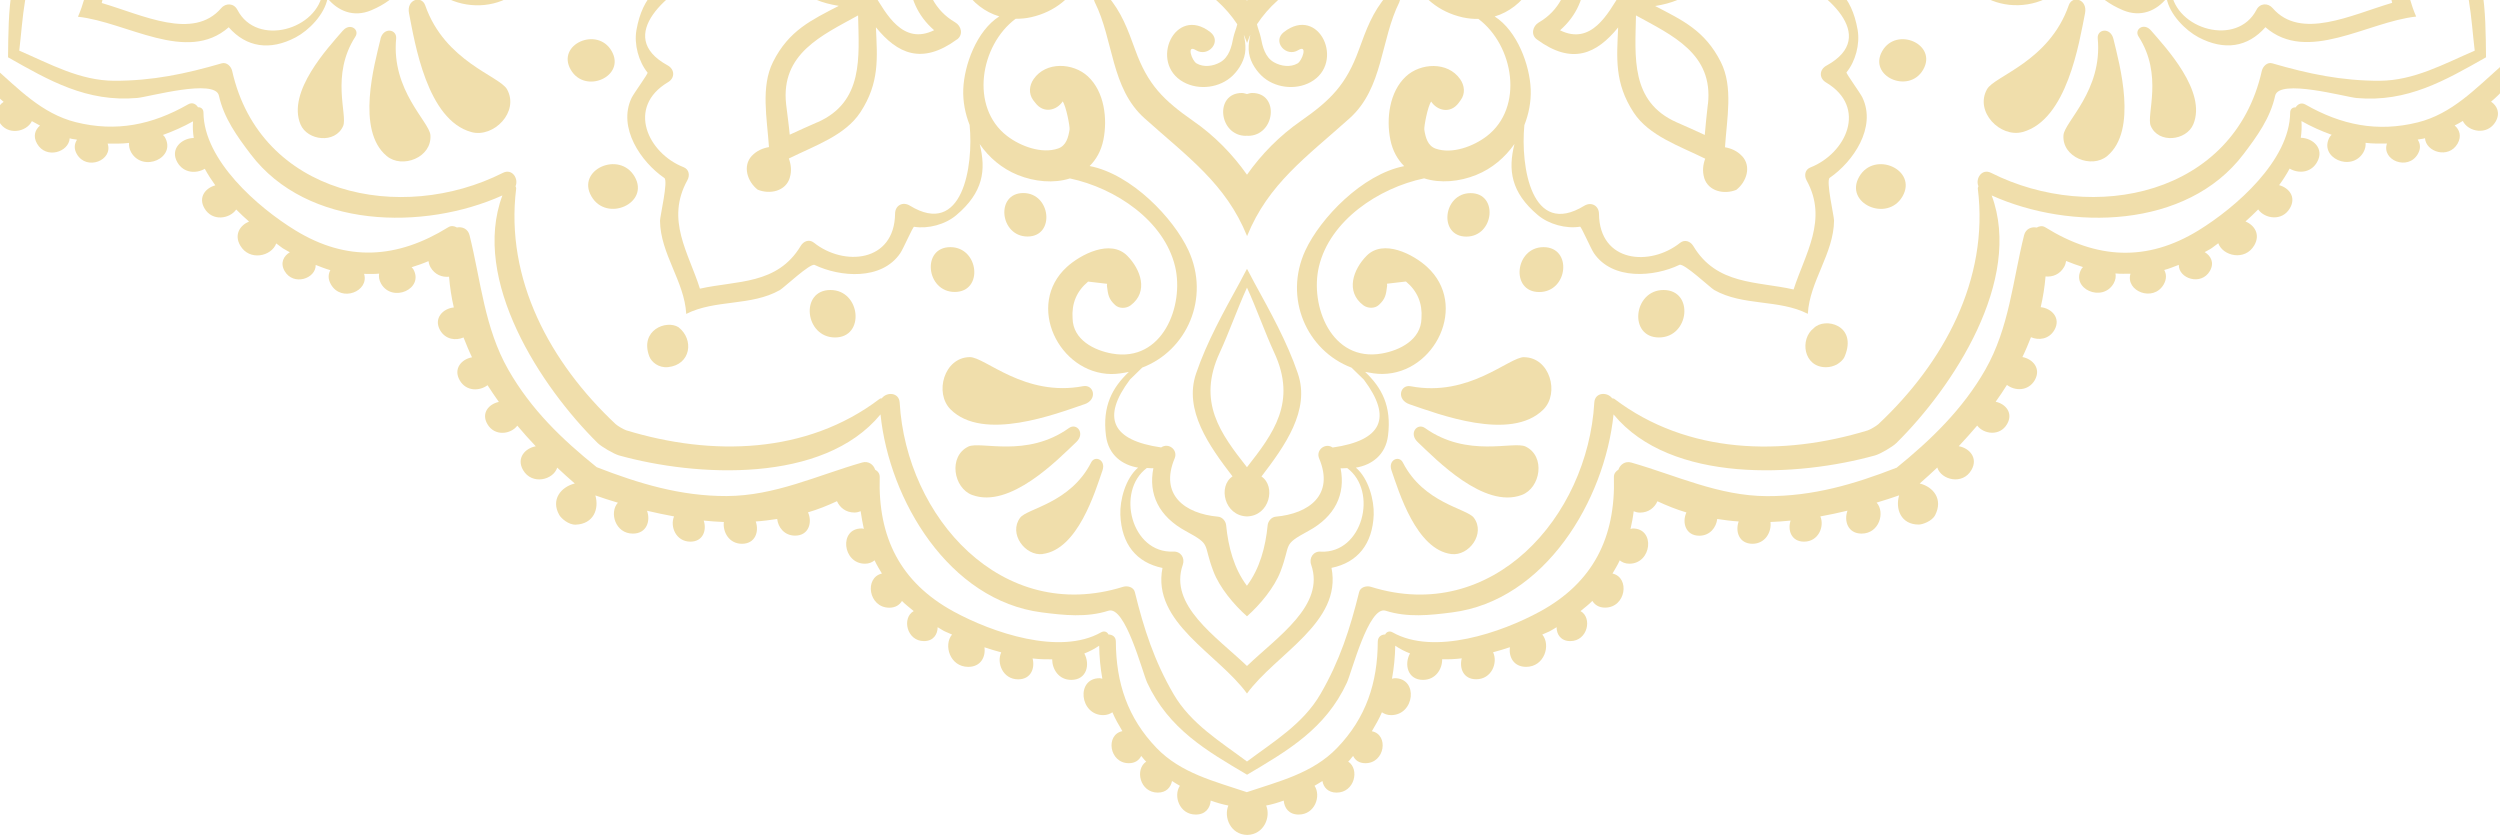 <svg width="392" height="131" viewBox="0 0 392 131" fill="none" xmlns="http://www.w3.org/2000/svg">
<g clip-path="url(#clip0_893_7716)">
<g clip-path="url(#clip1_893_7716)">
<path d="M99.516 27.701C97.134 23.577 90.321 26.617 92.731 30.783C95.112 34.92 101.925 31.866 99.516 27.701Z" fill="#F0DEAB"/>
<path d="M73.927 20.716C77.416 21.647 81.46 17.537 79.507 14.01C78.33 11.9 69.759 9.692 66.671 0.834C66.104 -0.777 63.694 -0.11 64.138 2.097C65.038 6.665 66.948 18.842 73.941 20.716H73.927Z" fill="#F0DEAB"/>
<path d="M97.522 -6.163C95.348 -9.94 89.103 -7.163 91.304 -3.331C93.478 0.459 99.737 -2.331 97.522 -6.163Z" fill="#F0DEAB"/>
<path d="M53.767 4.791C51.441 7.485 44.974 14.385 47.12 19.509C48.2 22.063 52.59 22.591 53.808 19.745C54.528 18.037 51.814 11.789 55.719 5.749C56.439 4.652 54.888 3.5 53.767 4.805V4.791Z" fill="#F0DEAB"/>
<path d="M59.665 6.124C58.724 10.067 55.788 20.425 60.635 24.465C63.058 26.492 67.752 24.715 67.489 21.189C67.336 19.092 61.341 14.205 62.116 6.041C62.255 4.555 60.108 4.208 59.651 6.124H59.665Z" fill="#F0DEAB"/>
<path d="M89.491 10.928C91.734 14.843 98.187 11.969 95.902 7.998C93.659 4.097 87.206 6.971 89.491 10.928Z" fill="#F0DEAB"/>
<path d="M219.413 0.32C220.008 -0.874 218.236 -1.637 217.474 -0.735C215.19 1.931 214.248 4.583 213.057 7.846C211.077 13.274 208.64 15.704 203.974 18.967C200.637 21.286 197.812 24.16 195.528 27.395C193.243 24.16 190.432 21.286 187.095 18.967C182.429 15.704 179.978 13.288 178.012 7.846C176.821 4.583 175.879 1.917 173.595 -0.735C172.833 -1.637 171.061 -0.86 171.656 0.334C174.633 6.277 174.162 13.788 179.452 18.537C186.181 24.576 192.218 28.797 195.542 37.017C198.865 28.797 204.902 24.576 211.631 18.537C216.907 13.788 216.45 6.263 219.427 0.32H219.413Z" fill="#F0DEAB"/>
<path d="M260.842 45.472C256.093 45.472 255.317 52.914 260.122 52.914C264.927 52.914 265.661 45.472 260.842 45.472Z" fill="#F0DEAB"/>
<path d="M239.006 55.997C236.596 55.969 230.407 62.314 221.199 60.565C219.524 60.245 218.9 62.675 221.033 63.397C225.422 64.883 236.901 69.326 242.01 64.202C244.558 61.648 243.035 56.066 239.006 56.011V55.997Z" fill="#F0DEAB"/>
<path d="M203.503 58.552C201.814 53.595 199.156 48.847 196.649 44.265C196.248 43.543 195.916 42.821 195.528 42.154C195.14 42.821 194.808 43.543 194.406 44.265C191.9 48.847 189.241 53.581 187.552 58.552C185.572 64.314 189.602 69.923 193.257 74.699C190.945 76.24 191.969 80.878 195.528 80.975C199.086 80.892 200.097 76.254 197.799 74.713C201.454 69.937 205.484 64.328 203.503 58.566V58.552ZM195.528 73.269C191.402 68.007 187.649 63.05 191.263 55.275C192.703 52.165 193.991 48.472 195.528 45.098C197.065 48.458 198.353 52.165 199.793 55.275C203.407 63.036 199.64 68.007 195.528 73.255V73.269Z" fill="#F0DEAB"/>
<path d="M241.291 3.514C240.321 4.083 239.975 5.458 241 6.193C246.511 10.234 250.346 8.457 253.725 4.305C253.517 9.067 253.116 12.997 256.162 17.648C258.557 21.3 263.334 22.882 267.378 24.882C267.031 25.798 266.907 26.84 267.211 27.853V27.881C267.862 30.019 270.368 30.533 272.252 29.769C273.858 28.52 274.675 26.076 273.138 24.451H273.124C272.39 23.66 271.435 23.257 270.479 23.091C270.77 18.564 271.795 13.636 269.828 9.734C267.336 4.763 263.75 3.153 259.527 0.945C264.802 0.084 268.25 -2.345 267.516 -9.149C267.378 -10.412 266.021 -10.815 265.051 -10.246C258.571 -6.511 251.994 -11.94 246.289 -15.3C246.345 -8.663 247.743 -0.235 241.277 3.528L241.291 3.514ZM267.793 16.329C267.613 17.967 267.433 19.564 267.308 21.161C265.868 20.48 264.401 19.842 262.891 19.175C255.622 15.954 256.397 8.915 256.522 2.417C262.213 5.555 268.679 8.415 267.807 16.329H267.793ZM247.577 -13.106C252.645 -8.732 257.727 -4.442 264.484 -6.761C264.124 -1.262 258.419 -1.54 254.902 -1.415C254.708 -1.415 254.113 -1.054 254.016 -0.901C252.146 2.084 249.529 7.179 244.614 4.749C249.973 0.043 248.823 -6.511 247.577 -13.106Z" fill="#F0DEAB"/>
<path d="M230.587 30.283C226.239 30.283 225.519 37.1 229.922 37.1C234.284 37.1 235.004 30.283 230.587 30.283Z" fill="#F0DEAB"/>
<path d="M219.967 72.519C219.371 71.339 217.613 72.117 218.181 73.741C219.344 77.115 222.072 86.181 227.569 86.876C230.324 87.223 232.969 83.668 231.099 81.183C229.992 79.711 223.248 78.934 219.967 72.519Z" fill="#F0DEAB"/>
<path d="M286.306 57.58C286.97 57.58 287.524 57.399 288.023 57.149C288.494 56.844 289.006 56.483 289.255 55.872C291.291 50.957 286.098 49.666 284.381 51.47C282.18 53.164 282.761 57.58 286.306 57.58Z" fill="#F0DEAB"/>
<path d="M238.605 77.615C241.568 76.518 242.385 71.547 239.214 70.02C237.317 69.104 230.103 71.867 223.443 67.118C222.224 66.257 220.853 67.937 222.279 69.298C225.215 72.089 232.692 79.822 238.605 77.615Z" fill="#F0DEAB"/>
<path d="M242.024 38.752C237.524 38.752 236.79 45.792 241.346 45.792C245.901 45.792 246.58 38.752 242.024 38.752Z" fill="#F0DEAB"/>
<path d="M130.214 45.472C125.395 45.472 126.184 52.914 130.934 52.914C135.683 52.914 134.963 45.472 130.214 45.472Z" fill="#F0DEAB"/>
<path d="M170.022 63.397C172.155 62.675 171.532 60.245 169.842 60.551C160.648 62.3 154.445 55.955 152.05 55.996C148.02 56.052 146.483 61.62 149.045 64.188C154.154 69.312 165.633 64.882 170.036 63.383L170.022 63.397Z" fill="#F0DEAB"/>
<path d="M150.056 6.194C151.08 5.444 150.748 4.069 149.765 3.5C143.298 -0.263 144.697 -8.69 144.752 -15.327C139.048 -11.967 132.47 -6.538 125.99 -10.273C125.007 -10.842 123.664 -10.44 123.526 -9.176C122.792 -2.373 126.239 0.071 131.515 0.918C127.292 3.125 123.706 4.736 121.213 9.706C119.261 13.608 120.272 18.551 120.576 23.063C119.607 23.23 118.652 23.632 117.918 24.41H117.904C116.381 26.048 117.198 28.492 118.804 29.741C120.687 30.519 123.207 30.005 123.844 27.853V27.826C124.163 26.798 124.024 25.771 123.692 24.854C127.749 22.841 132.512 21.258 134.907 17.607C137.954 12.955 137.552 9.04 137.344 4.278C140.709 8.429 144.545 10.206 150.056 6.18V6.194ZM128.178 19.162C126.696 19.814 125.256 20.453 123.83 21.119C123.692 19.592 123.442 17.898 123.262 16.329C122.404 8.401 128.87 5.555 134.547 2.417C134.686 8.929 135.447 15.968 128.178 19.175V19.162ZM137.054 -0.901C136.957 -1.068 136.791 -1.123 136.638 -1.207C136.486 -1.29 136.347 -1.401 136.167 -1.415C132.65 -1.54 126.96 -1.276 126.586 -6.76C133.329 -4.456 138.411 -8.732 143.492 -13.106C142.246 -6.511 141.097 0.043 146.469 4.736C141.54 7.166 138.923 2.084 137.067 -0.901H137.054Z" fill="#F0DEAB"/>
<path d="M195.528 21.272C195.528 21.272 195.625 21.3 195.666 21.3C199.972 21.3 200.679 14.566 196.331 14.58C196.04 14.58 195.791 14.677 195.528 14.746C195.265 14.691 195.015 14.58 194.725 14.58C190.377 14.58 191.083 21.3 195.375 21.3C195.431 21.3 195.472 21.272 195.528 21.272Z" fill="#F0DEAB"/>
<path d="M160.455 30.269C156.051 30.269 156.757 37.086 161.119 37.086C165.481 37.086 164.802 30.269 160.455 30.269Z" fill="#F0DEAB"/>
<path d="M163.487 86.862C168.998 86.167 171.712 77.115 172.875 73.741C173.429 72.103 171.67 71.339 171.089 72.519C167.807 78.934 161.064 79.697 159.956 81.183C158.101 83.668 160.745 87.223 163.501 86.876L163.487 86.862Z" fill="#F0DEAB"/>
<path d="M106.384 51.304C104.473 50.11 100.291 51.762 101.8 55.858C102.147 56.788 103.296 57.718 104.75 57.566C108.322 57.191 108.876 53.248 106.384 51.304Z" fill="#F0DEAB"/>
<path d="M152.451 77.615C158.364 79.808 165.841 72.089 168.776 69.298C170.203 67.937 168.818 66.243 167.613 67.118C160.967 71.867 153.739 69.117 151.842 70.02C148.671 71.547 149.488 76.518 152.437 77.615H152.451Z" fill="#F0DEAB"/>
<path d="M149.017 38.752C144.462 38.752 145.209 45.778 149.696 45.778C154.251 45.778 153.517 38.752 149.017 38.752Z" fill="#F0DEAB"/>
<path d="M291.526 27.701C289.117 31.88 295.929 34.92 298.311 30.797C300.72 26.617 293.908 23.577 291.526 27.701Z" fill="#F0DEAB"/>
<path d="M324.384 0.82C321.296 9.692 312.725 11.886 311.562 13.996C309.596 17.523 313.639 21.633 317.128 20.703C324.121 18.828 326.018 6.652 326.932 2.084C327.361 -0.124 324.951 -0.804 324.384 0.82Z" fill="#F0DEAB"/>
<path d="M299.751 -3.331C301.952 -7.163 295.707 -9.94 293.533 -6.163C291.332 -2.331 297.577 0.459 299.751 -3.331Z" fill="#F0DEAB"/>
<path d="M337.233 19.731C338.452 22.591 342.841 22.05 343.908 19.495C346.068 14.358 339.601 7.471 337.275 4.777C336.14 3.472 334.603 4.625 335.323 5.722C339.227 11.775 336.513 18.009 337.233 19.731Z" fill="#F0DEAB"/>
<path d="M330.407 24.465C335.253 20.425 332.332 10.067 331.39 6.124C330.933 4.208 328.773 4.555 328.926 6.041C329.701 14.191 323.719 19.092 323.553 21.189C323.29 24.701 327.998 26.479 330.407 24.465Z" fill="#F0DEAB"/>
<path d="M301.551 10.928C303.836 6.971 297.397 4.097 295.14 7.998C292.869 11.955 299.308 14.816 301.551 10.928Z" fill="#F0DEAB"/>
<path d="M395.818 -101.577C396.026 -102.396 396.026 -104.604 395.818 -105.437C392.675 -117.6 383.689 -135.483 369.745 -137.843C380.684 -145.771 389.587 -161.766 383.91 -175.331C382.567 -178.566 381.127 -181.842 378.455 -184.258C376.392 -186.133 384.118 -193.7 385.17 -195.171C389.753 -201.725 389.726 -208.598 389.795 -215.984C383.384 -219.608 377.472 -223.065 369.51 -222.357C367.71 -222.19 357.311 -219.261 356.729 -221.982C355.954 -225.509 353.863 -228.397 351.745 -231.174C342.855 -242.892 324.592 -243.156 312.282 -237.63C317.225 -250.903 306.259 -267.648 297.328 -276.464C296.718 -277.048 294.808 -278.158 294.005 -278.38C281.93 -281.741 261.991 -282.879 252.991 -271.952C251.606 -285.406 242.246 -301.137 227.693 -302.997C224.232 -303.442 220.687 -303.831 217.267 -302.734C214.622 -301.887 211.95 -312.369 211.188 -314.022C207.824 -321.283 201.87 -324.699 195.542 -328.448C189.2 -324.685 183.26 -321.283 179.881 -314.022C179.12 -312.383 176.447 -301.887 173.803 -302.734C170.383 -303.831 166.838 -303.442 163.362 -302.997C148.81 -301.137 139.435 -285.42 138.065 -271.952C129.064 -282.879 109.125 -281.741 97.051 -278.38C96.234 -278.158 94.323 -277.048 93.728 -276.451C84.797 -267.648 73.831 -250.903 78.774 -237.616C66.464 -243.156 48.2 -242.878 39.311 -231.16C37.193 -228.369 35.088 -225.481 34.326 -221.968C33.731 -219.247 23.346 -222.177 21.546 -222.343C13.584 -223.051 7.672 -219.58 1.261 -215.956C1.33 -208.57 1.302 -201.711 5.899 -195.144C6.938 -193.658 14.664 -186.091 12.615 -184.231C9.956 -181.801 8.516 -178.538 7.173 -175.303C1.496 -161.738 10.399 -145.729 21.324 -137.815C7.381 -135.455 -1.592 -117.586 -4.735 -105.409C-4.943 -104.59 -4.943 -102.382 -4.735 -101.563C-1.592 -89.4 7.381 -71.504 21.324 -69.157C10.386 -61.229 1.496 -45.234 7.159 -31.669C8.516 -28.434 9.943 -25.157 12.601 -22.742C14.65 -20.867 6.938 -13.3 5.899 -11.829C1.316 -5.275 1.344 1.598 1.261 8.984C7.672 12.608 13.584 16.065 21.546 15.357C23.346 15.191 33.745 12.275 34.326 14.996C35.102 18.523 37.193 21.397 39.311 24.188C48.2 35.906 66.464 36.184 78.774 30.644C73.831 43.931 84.797 60.662 93.728 69.478C94.323 70.061 96.248 71.172 97.051 71.408C109.125 74.768 129.064 75.907 138.065 64.98C139.435 78.434 148.81 94.165 163.362 96.025C166.838 96.47 170.383 96.858 173.803 95.761C176.447 94.915 179.12 105.397 179.881 107.049C183.26 114.311 189.2 117.727 195.542 121.475C201.883 117.713 207.824 114.311 211.188 107.049C211.95 105.411 214.622 94.915 217.267 95.761C220.701 96.858 224.232 96.47 227.693 96.025C242.26 94.165 251.62 78.448 253.005 64.98C262.005 75.907 281.944 74.768 294.018 71.408C294.821 71.186 296.732 70.075 297.342 69.478C306.273 60.662 317.225 43.917 312.296 30.644C324.605 36.184 342.869 35.906 351.759 24.201C353.877 21.411 355.982 18.523 356.743 15.01C357.339 12.289 367.724 15.204 369.524 15.371C377.485 16.079 383.398 12.608 389.809 8.984C389.726 1.612 389.767 -5.261 385.17 -11.815C384.132 -13.286 376.405 -20.853 378.455 -22.728C381.127 -25.157 382.553 -28.42 383.91 -31.655C389.587 -45.22 380.684 -61.229 369.745 -69.143C383.689 -71.49 392.675 -89.373 395.818 -101.549V-101.577ZM367.751 -70.532C367.613 -70.476 367.557 -70.365 367.474 -70.254C366.2 -70.115 365.3 -68.379 366.657 -67.491C381.626 -57.633 388.743 -36.182 374.079 -22.631C373.567 -22.158 373.29 -21.186 373.871 -20.617C378.136 -16.508 381.681 -12.564 384.658 -7.344C387.344 -2.651 387.413 2.722 388.036 7.943C383.204 10.025 378.524 12.636 373.138 12.664C367.142 12.677 361.977 11.581 356.286 9.928C355.497 9.692 354.805 10.428 354.652 11.122C350.277 30.616 328.206 35.156 312.199 27.103C310.745 26.367 309.707 28.02 310.219 29.2C310.177 29.325 310.108 29.422 310.122 29.589C311.894 43.848 304.763 56.913 294.531 66.507C294.226 66.785 293.243 67.368 292.841 67.493C279.438 71.575 264.594 71.228 253.157 62.564C253.033 62.467 252.908 62.481 252.783 62.453C252.022 61.412 250.069 61.495 249.986 63.133C248.948 81.058 233.98 97.969 214.955 92.013C214.29 91.804 213.307 92.04 213.113 92.832C211.687 98.594 210.067 103.634 207.048 108.827C204.334 113.506 199.737 116.255 195.528 119.407C191.319 116.255 186.721 113.492 184.008 108.827C180.989 103.634 179.355 98.594 177.943 92.832C177.749 92.04 176.766 91.804 176.101 92.013C157.076 97.955 142.108 81.058 141.069 63.133C140.972 61.495 139.034 61.425 138.272 62.453C138.148 62.481 138.023 62.453 137.898 62.564C126.475 71.228 111.618 71.561 98.214 67.479C97.813 67.354 96.83 66.785 96.525 66.493C86.292 56.899 79.175 43.834 80.934 29.575C80.948 29.422 80.878 29.325 80.837 29.2C81.349 28.02 80.311 26.367 78.857 27.103C62.864 35.17 40.779 30.616 36.403 11.122C36.251 10.428 35.559 9.706 34.769 9.928C29.092 11.581 23.914 12.677 17.918 12.664C12.532 12.65 7.852 10.025 3.019 7.943C3.642 2.708 3.712 -2.665 6.398 -7.358C9.375 -12.564 12.919 -16.508 17.184 -20.617C17.766 -21.186 17.489 -22.158 16.977 -22.631C2.327 -36.168 9.43 -57.619 24.412 -67.491C25.769 -68.379 24.869 -70.115 23.595 -70.254C23.512 -70.351 23.457 -70.462 23.318 -70.532C10.123 -76.127 2.41 -88.845 -0.775 -102.521C-0.872 -102.924 -0.872 -104.076 -0.775 -104.479C2.396 -118.155 10.123 -130.887 23.318 -136.468C23.457 -136.524 23.512 -136.635 23.595 -136.746C24.869 -136.885 25.769 -138.62 24.412 -139.523C9.444 -149.381 2.341 -170.832 16.99 -184.383C17.503 -184.855 17.794 -185.827 17.198 -186.397C12.933 -190.506 9.389 -194.45 6.412 -199.656C3.739 -204.349 3.656 -209.722 3.033 -214.957C7.866 -217.039 12.546 -219.65 17.932 -219.677C23.927 -219.691 29.092 -218.594 34.783 -216.942C35.559 -216.72 36.265 -217.442 36.417 -218.136C40.793 -237.63 62.864 -242.184 78.871 -234.117C80.325 -233.381 81.363 -235.034 80.851 -236.214C80.892 -236.339 80.962 -236.436 80.948 -236.602C79.175 -250.862 86.306 -263.927 96.525 -273.521C96.788 -273.771 97.854 -274.396 98.214 -274.507C111.618 -278.589 126.461 -278.242 137.898 -269.578C138.023 -269.481 138.148 -269.494 138.272 -269.467C139.034 -268.425 140.986 -268.509 141.069 -270.147C142.108 -288.072 157.076 -304.983 176.101 -299.027C176.766 -298.818 177.749 -299.054 177.943 -299.846C179.355 -305.608 180.989 -310.648 184.008 -315.841C186.721 -320.506 191.319 -323.269 195.528 -326.42C199.737 -323.269 204.334 -320.506 207.048 -315.841C210.053 -310.648 211.687 -305.608 213.113 -299.846C213.307 -299.054 214.29 -298.818 214.955 -299.027C233.98 -304.983 248.948 -288.072 249.986 -270.147C250.083 -268.523 252.022 -268.439 252.783 -269.467C252.908 -269.494 253.033 -269.467 253.157 -269.578C264.581 -278.242 279.438 -278.589 292.828 -274.507C293.229 -274.382 294.212 -273.813 294.517 -273.521C304.749 -263.913 311.867 -250.862 310.108 -236.602C310.08 -236.45 310.163 -236.339 310.205 -236.228C309.693 -235.047 310.731 -233.395 312.185 -234.145C328.178 -242.212 350.263 -237.658 354.639 -218.164C354.791 -217.47 355.483 -216.762 356.272 -216.97C361.95 -218.622 367.128 -219.733 373.124 -219.705C378.51 -219.705 383.19 -217.067 388.023 -214.998C387.4 -209.764 387.33 -204.391 384.658 -199.698C381.667 -194.491 378.136 -190.548 373.871 -186.438C373.276 -185.869 373.567 -184.897 374.079 -184.425C388.729 -170.888 381.612 -149.436 366.644 -139.565C365.287 -138.676 366.187 -136.94 367.461 -136.788C367.544 -136.691 367.599 -136.579 367.751 -136.51C380.947 -130.915 388.673 -118.197 391.844 -104.52C391.941 -104.118 391.941 -102.965 391.844 -102.549C388.66 -88.873 380.947 -76.155 367.737 -70.559L367.751 -70.532Z" fill="#F0DEAB"/>
<path d="M408.654 -104.993C407.297 -107.45 404.68 -106.964 403.157 -105.368C402.935 -106.575 402.658 -107.783 402.381 -109.005C404.375 -108.561 406.785 -111.06 405.386 -113.476C404.306 -115.35 402.271 -114.906 401.177 -113.601C400.761 -114.989 400.318 -116.364 399.834 -117.725C401.509 -117.933 403.101 -119.946 401.966 -121.932C400.955 -123.667 399.1 -123.278 398.061 -122.098C397.632 -123.07 397.161 -124.014 396.677 -124.958C398.117 -125.555 399.224 -127.36 398.214 -129.124C397.161 -130.943 395.195 -130.512 394.115 -129.249C393.478 -130.193 392.8 -131.081 392.093 -131.97C393.16 -132.761 393.783 -134.261 392.952 -135.719C391.872 -137.593 389.781 -137.038 388.784 -135.649C387.607 -136.774 386.333 -137.774 385.004 -138.718C385.641 -139.593 385.849 -140.8 385.17 -141.995C384.976 -142.328 384.741 -142.536 384.505 -142.744C385.253 -143.327 385.973 -143.938 386.652 -144.563C386.707 -144.452 386.707 -144.327 386.776 -144.216C388.562 -141.106 393.035 -144.369 391.276 -147.451C390.958 -148.006 390.529 -148.312 390.072 -148.492C390.543 -149.131 390.903 -149.839 391.29 -150.52C393.243 -148.437 396.967 -151.366 395.347 -154.199C394.849 -155.046 394.143 -155.393 393.437 -155.407C393.644 -156.17 393.741 -156.99 393.88 -157.809C395.721 -156.684 398.504 -159.183 397.134 -161.558C396.4 -162.835 395.167 -162.89 394.184 -162.321C394.184 -162.752 394.24 -163.168 394.184 -163.612C394.157 -164.001 394.087 -164.446 394.046 -164.862C396.137 -164.487 398.601 -167.097 397.147 -169.611C396.164 -171.318 394.447 -171.207 393.229 -170.277C393.063 -171.166 392.841 -172.068 392.592 -172.957C394.378 -173.109 396.137 -175.275 394.918 -177.386C393.921 -179.135 392.08 -178.83 390.958 -177.705C390.543 -178.663 390.058 -179.579 389.532 -180.44C390.875 -181.19 391.816 -182.94 390.819 -184.661C389.601 -186.785 387.233 -186.022 386.236 -184.37C385.558 -184.925 384.824 -185.397 384.021 -185.772C385.516 -186.661 386.929 -187.688 388.244 -188.799C388.299 -188.66 388.299 -188.521 388.382 -188.382C390.252 -185.133 394.96 -188.549 393.104 -191.756C392.8 -192.27 392.412 -192.589 391.996 -192.784C392.675 -193.672 393.229 -194.658 393.769 -195.63C395.583 -193.547 399.141 -196.338 397.604 -199.018C397.106 -199.878 396.372 -200.17 395.638 -200.128C395.735 -200.489 395.929 -200.795 396.012 -201.17C396.012 -201.197 396.012 -201.225 396.012 -201.253C397.95 -200.281 400.706 -202.808 399.307 -205.252C398.629 -206.418 397.563 -206.612 396.621 -206.279C396.649 -206.751 396.649 -207.237 396.649 -207.737C398.546 -207.598 400.595 -209.917 399.307 -212.152C398.532 -213.485 397.3 -213.596 396.247 -213.096C396.081 -214.054 395.846 -214.999 395.527 -215.873C397.48 -216.123 399.307 -218.456 398.034 -220.761C396.677 -223.01 393.755 -222.593 392.564 -221.024C391.969 -221.746 391.263 -222.399 390.529 -223.038C391.484 -223.69 392.01 -224.829 391.249 -226.162C389.961 -228.397 386.929 -227.772 386.098 -226.064C385.682 -226.3 385.253 -226.55 384.824 -226.772C385.599 -227.425 385.946 -228.452 385.281 -229.619C383.869 -232.076 380.282 -230.938 380.171 -228.772C380.144 -228.772 380.116 -228.786 380.102 -228.8C379.742 -228.911 379.382 -228.911 379.022 -229.008C379.424 -229.619 379.548 -230.396 379.05 -231.257C377.513 -233.923 373.331 -232.229 374.217 -229.619C373.096 -229.619 371.974 -229.647 370.867 -229.508C370.894 -229.966 370.839 -230.452 370.534 -230.979C368.679 -234.201 363.376 -231.826 365.259 -228.577C365.342 -228.439 365.466 -228.369 365.55 -228.258C363.929 -227.675 362.337 -226.953 360.828 -226.106C360.897 -226.981 360.856 -227.855 360.717 -228.73C362.656 -228.758 364.497 -230.466 363.279 -232.562C362.282 -234.284 360.302 -234.353 358.986 -233.562C358.502 -234.451 357.948 -235.311 357.325 -236.158C358.862 -236.575 360.039 -238.005 359.042 -239.754C357.823 -241.865 355.082 -241.434 354.057 -239.963C353.406 -240.615 352.741 -241.254 352.063 -241.851C353.475 -242.434 354.417 -243.892 353.448 -245.6C351.994 -248.113 348.518 -247.294 347.798 -245.28C347.466 -245.516 347.106 -245.794 346.787 -246.016C346.427 -246.28 346.04 -246.419 345.666 -246.655C346.635 -247.224 347.217 -248.321 346.469 -249.612C345.098 -251.986 341.553 -250.806 341.609 -248.654C340.847 -248.932 340.086 -249.265 339.31 -249.46C339.656 -250.084 339.726 -250.848 339.227 -251.709C337.593 -254.541 333.19 -252.778 334.021 -250.043C333.232 -250.043 332.442 -250.084 331.667 -250.001C331.736 -250.487 331.695 -251.001 331.376 -251.57C329.604 -254.638 324.536 -252.375 326.336 -249.279C326.405 -249.168 326.502 -249.099 326.571 -249.001C325.685 -248.724 324.799 -248.418 323.927 -248.057C323.871 -248.363 323.802 -248.682 323.608 -249.001C322.916 -250.182 321.781 -250.598 320.701 -250.487C320.562 -252.111 320.327 -253.722 319.953 -255.305C321.656 -255.471 323.165 -257.013 322.085 -258.887C321.254 -260.345 319.634 -260.539 318.416 -260.012C318 -261.067 317.585 -262.108 317.073 -263.136C318.707 -263.427 320.05 -264.913 319.011 -266.746C317.987 -268.509 315.882 -268.453 314.65 -267.509C314.082 -268.412 313.5 -269.273 312.877 -270.147C314.428 -270.467 315.688 -271.883 314.691 -273.618C313.556 -275.59 311.008 -275.229 309.997 -273.868C309.056 -274.979 308.1 -276.062 307.103 -277.103C308.792 -277.409 310.191 -278.95 309.111 -280.824C307.712 -283.226 304.362 -282.393 303.739 -280.436C302.825 -281.282 301.925 -282.143 300.997 -282.935C303.129 -283.448 304.819 -285.462 303.42 -287.891C303.129 -288.391 301.938 -289.433 300.845 -289.391C298.048 -289.266 297.161 -286.92 297.771 -284.809C296.621 -285.226 295.431 -285.587 294.24 -285.948C295.624 -287.461 294.669 -290.793 291.886 -290.793C289.726 -290.793 289.089 -288.808 289.67 -287.197C288.272 -287.53 286.846 -287.836 285.433 -288.1C286.098 -289.655 285.143 -292.043 282.872 -292.043C280.878 -292.043 280.282 -290.238 280.767 -288.738C279.715 -288.849 278.662 -288.919 277.61 -288.961C277.818 -290.516 276.807 -292.362 274.785 -292.362C272.764 -292.362 272.071 -290.446 272.625 -288.877C271.49 -288.808 270.382 -288.655 269.261 -288.488C269.108 -289.794 268.139 -291.099 266.45 -291.099C264.29 -291.099 263.708 -289.002 264.428 -287.447C262.877 -286.989 261.368 -286.392 259.886 -285.698C259.443 -286.684 258.516 -287.475 257.145 -287.475C256.771 -287.475 256.453 -287.378 256.176 -287.281C256.051 -288.225 255.885 -289.141 255.677 -290.057C255.802 -290.044 255.899 -289.988 256.037 -289.988C259.61 -289.988 259.028 -295.514 255.497 -295.514C254.846 -295.514 254.376 -295.292 253.988 -295C253.656 -295.722 253.24 -296.389 252.839 -297.069C255.622 -297.708 254.943 -302.414 251.689 -302.414C250.706 -302.414 250.069 -301.97 249.695 -301.359C249.142 -301.929 248.477 -302.428 247.854 -302.956C249.737 -303.983 248.975 -307.663 246.248 -307.663C244.766 -307.663 244.115 -306.621 244.101 -305.483C243.728 -305.691 243.409 -305.941 242.994 -306.135C242.648 -306.302 242.232 -306.469 241.858 -306.635C243.229 -308.274 242.204 -311.703 239.311 -311.703C237.344 -311.703 236.569 -310.148 236.777 -308.635C235.918 -308.926 235.032 -309.19 234.146 -309.426C234.907 -311.051 233.91 -313.661 231.487 -313.661C229.479 -313.661 228.829 -311.911 229.23 -310.384C228.192 -310.495 227.167 -310.537 226.156 -310.509C226.184 -312.05 225.145 -313.744 223.152 -313.744C220.715 -313.744 220.175 -311.3 221.116 -309.607C220.299 -309.301 219.524 -308.898 218.79 -308.399C218.762 -310.148 218.582 -311.87 218.278 -313.578C218.43 -313.55 218.555 -313.48 218.707 -313.48C222.459 -313.48 221.85 -319.27 218.139 -319.27C217.544 -319.27 217.087 -319.076 216.699 -318.826C216.27 -319.853 215.688 -320.811 215.134 -321.783C217.821 -322.325 217.211 -326.809 214.124 -326.809C213.127 -326.809 212.517 -326.323 212.199 -325.671C211.936 -325.935 211.756 -326.254 211.479 -326.504C211.465 -326.518 211.424 -326.532 211.41 -326.559C213.224 -327.74 212.42 -331.419 209.596 -331.419C208.253 -331.419 207.546 -330.586 207.366 -329.6C206.965 -329.864 206.55 -330.1 206.134 -330.35C207.186 -331.919 206.217 -334.862 203.642 -334.862C202.105 -334.862 201.385 -333.835 201.302 -332.669C200.374 -333.002 199.46 -333.266 198.532 -333.432C199.28 -335.251 198.2 -338 195.569 -338.056C192.952 -338 191.845 -335.251 192.606 -333.432C191.692 -333.266 190.764 -333.002 189.851 -332.669C189.754 -333.821 189.034 -334.862 187.511 -334.862C184.949 -334.862 183.966 -331.919 185.018 -330.35C184.603 -330.1 184.174 -329.864 183.786 -329.6C183.606 -330.586 182.9 -331.419 181.557 -331.419C178.732 -331.419 177.929 -327.74 179.743 -326.559C179.743 -326.546 179.701 -326.532 179.687 -326.504C179.41 -326.254 179.23 -325.935 178.967 -325.671C178.635 -326.323 178.026 -326.809 177.029 -326.809C173.955 -326.809 173.332 -322.325 176.032 -321.783C175.464 -320.811 174.896 -319.853 174.467 -318.826C174.079 -319.076 173.622 -319.27 173.013 -319.27C169.316 -319.27 168.707 -313.48 172.459 -313.48C172.626 -313.48 172.736 -313.55 172.889 -313.578C172.584 -311.87 172.404 -310.134 172.376 -308.399C171.642 -308.898 170.867 -309.301 170.05 -309.607C170.992 -311.3 170.452 -313.744 168.028 -313.744C166.035 -313.744 164.996 -312.05 165.024 -310.509C164.013 -310.537 162.988 -310.509 161.95 -310.384C162.365 -311.911 161.714 -313.661 159.693 -313.661C157.256 -313.661 156.273 -311.064 157.034 -309.426C156.134 -309.19 155.262 -308.926 154.403 -308.635C154.611 -310.162 153.836 -311.703 151.87 -311.703C148.976 -311.703 147.951 -308.26 149.322 -306.635C148.948 -306.469 148.533 -306.302 148.172 -306.135C147.771 -305.941 147.452 -305.691 147.065 -305.483C147.051 -306.608 146.386 -307.663 144.919 -307.663C142.177 -307.663 141.415 -303.997 143.312 -302.956C142.689 -302.428 142.025 -301.942 141.471 -301.359C141.097 -301.97 140.46 -302.414 139.477 -302.414C136.223 -302.414 135.544 -297.708 138.328 -297.069C137.94 -296.389 137.511 -295.722 137.178 -295C136.804 -295.306 136.334 -295.514 135.683 -295.514C132.152 -295.514 131.57 -289.988 135.143 -289.988C135.281 -289.988 135.378 -290.044 135.503 -290.057C135.295 -289.155 135.129 -288.225 135.004 -287.281C134.714 -287.392 134.409 -287.475 134.035 -287.475C132.678 -287.475 131.737 -286.684 131.294 -285.698C129.812 -286.392 128.303 -286.989 126.752 -287.447C127.472 -289.002 126.89 -291.099 124.73 -291.099C123.055 -291.099 122.072 -289.794 121.919 -288.488C120.812 -288.655 119.69 -288.808 118.555 -288.877C119.109 -290.446 118.499 -292.362 116.408 -292.362C114.318 -292.362 113.362 -290.502 113.57 -288.961C112.518 -288.919 111.465 -288.836 110.413 -288.738C110.911 -290.238 110.302 -292.043 108.308 -292.043C106.024 -292.043 105.082 -289.655 105.747 -288.1C104.334 -287.836 102.908 -287.544 101.51 -287.197C102.077 -288.808 101.44 -290.793 99.28 -290.793C96.497 -290.793 95.556 -287.461 96.926 -285.948C95.736 -285.573 94.545 -285.212 93.395 -284.809C94.005 -286.933 93.119 -289.183 90.322 -289.391C89.422 -289.46 88.355 -288.863 87.746 -287.891C86.251 -285.503 88.037 -283.462 90.169 -282.921C89.242 -282.129 88.328 -281.282 87.414 -280.436C86.791 -282.379 83.44 -283.226 82.055 -280.81C80.975 -278.936 82.374 -277.381 84.049 -277.089C83.052 -276.048 82.083 -274.965 81.155 -273.854C80.144 -275.215 77.597 -275.59 76.461 -273.604C75.464 -271.869 76.724 -270.453 78.261 -270.133C77.652 -269.273 77.057 -268.398 76.489 -267.509C75.257 -268.453 73.152 -268.509 72.127 -266.746C71.075 -264.927 72.432 -263.441 74.066 -263.136C73.567 -262.122 73.138 -261.067 72.723 -260.026C71.518 -260.553 69.898 -260.359 69.053 -258.901C67.973 -257.026 69.496 -255.485 71.2 -255.319C70.812 -253.75 70.576 -252.139 70.452 -250.501C69.372 -250.612 68.222 -250.195 67.53 -249.015C67.336 -248.682 67.267 -248.363 67.212 -248.071C66.339 -248.432 65.453 -248.751 64.567 -249.015C64.636 -249.112 64.747 -249.168 64.816 -249.293C66.603 -252.389 61.535 -254.652 59.776 -251.584C59.444 -251.028 59.402 -250.501 59.471 -250.029C58.682 -250.098 57.907 -250.057 57.118 -250.057C57.948 -252.792 53.545 -254.555 51.925 -251.737C51.427 -250.876 51.496 -250.098 51.828 -249.473C51.053 -249.279 50.291 -248.946 49.53 -248.654C49.571 -250.82 46.026 -251.986 44.656 -249.612C43.908 -248.335 44.489 -247.224 45.473 -246.655C45.099 -246.419 44.711 -246.266 44.351 -246.002C44.033 -245.78 43.686 -245.516 43.34 -245.266C42.606 -247.266 39.131 -248.099 37.691 -245.586C36.708 -243.878 37.663 -242.434 39.075 -241.851C38.383 -241.254 37.718 -240.615 37.068 -239.963C36.043 -241.434 33.301 -241.879 32.083 -239.768C31.086 -238.019 32.263 -236.589 33.786 -236.172C33.177 -235.325 32.623 -234.464 32.138 -233.576C30.809 -234.367 28.829 -234.312 27.846 -232.576C26.628 -230.466 28.469 -228.786 30.394 -228.744C30.255 -227.883 30.214 -227.008 30.283 -226.12C28.76 -226.981 27.181 -227.689 25.561 -228.272C25.658 -228.383 25.769 -228.466 25.852 -228.591C27.721 -231.84 22.432 -234.214 20.576 -230.993C20.272 -230.48 20.216 -229.98 20.244 -229.522C19.137 -229.66 18.015 -229.647 16.907 -229.647C17.793 -232.243 13.612 -233.965 12.075 -231.285C11.576 -230.41 11.687 -229.633 12.075 -229.022C11.715 -228.925 11.355 -228.938 10.995 -228.827C10.981 -228.827 10.939 -228.8 10.925 -228.8C10.801 -230.966 7.228 -232.104 5.816 -229.66C5.138 -228.494 5.511 -227.467 6.273 -226.814C5.858 -226.606 5.428 -226.356 5.013 -226.12C4.182 -227.828 1.15 -228.452 -0.138 -226.217C-0.899 -224.898 -0.373 -223.746 0.582 -223.093C-0.166 -222.454 -0.872 -221.802 -1.467 -221.08C-2.658 -222.649 -5.58 -223.065 -6.937 -220.816C-8.197 -218.511 -6.383 -216.193 -4.43 -215.929C-4.749 -215.054 -4.97 -214.11 -5.15 -213.152C-6.203 -213.652 -7.449 -213.541 -8.21 -212.208C-9.498 -209.972 -7.435 -207.654 -5.566 -207.793C-5.566 -207.307 -5.566 -206.821 -5.524 -206.335C-6.48 -206.668 -7.546 -206.474 -8.21 -205.307C-9.623 -202.85 -6.854 -200.323 -4.915 -201.295C-4.915 -201.267 -4.915 -201.239 -4.915 -201.225C-4.832 -200.85 -4.652 -200.531 -4.555 -200.184C-5.289 -200.239 -6.009 -199.948 -6.507 -199.073C-8.044 -196.393 -4.486 -193.617 -2.686 -195.685C-2.132 -194.713 -1.592 -193.728 -0.913 -192.839C-1.315 -192.631 -1.716 -192.339 -2.007 -191.812C-3.863 -188.604 0.831 -185.175 2.701 -188.424C2.784 -188.563 2.784 -188.702 2.839 -188.84C4.154 -187.73 5.567 -186.702 7.062 -185.814C6.259 -185.425 5.525 -184.953 4.847 -184.397C3.864 -186.05 1.482 -186.813 0.264 -184.703C-0.733 -182.981 0.208 -181.232 1.551 -180.482C1.025 -179.621 0.554 -178.705 0.139 -177.747C-0.983 -178.858 -2.81 -179.177 -3.821 -177.427C-5.04 -175.317 -3.295 -173.151 -1.495 -172.998C-1.73 -172.11 -1.952 -171.207 -2.132 -170.319C-3.336 -171.249 -5.067 -171.346 -6.05 -169.652C-7.504 -167.139 -5.053 -164.529 -2.949 -164.904C-2.99 -164.501 -3.046 -164.057 -3.087 -163.668C-3.129 -163.224 -3.087 -162.807 -3.087 -162.377C-4.07 -162.932 -5.303 -162.89 -6.037 -161.599C-7.407 -159.225 -4.61 -156.726 -2.783 -157.85C-2.644 -157.045 -2.547 -156.212 -2.326 -155.448C-3.046 -155.421 -3.738 -155.101 -4.223 -154.241C-5.857 -151.408 -2.132 -148.465 -0.179 -150.561C0.208 -149.881 0.568 -149.173 1.025 -148.534C0.582 -148.354 0.153 -148.062 -0.179 -147.493C-1.938 -144.424 2.534 -141.161 4.321 -144.258C4.39 -144.383 4.39 -144.494 4.445 -144.619C5.124 -143.98 5.83 -143.369 6.591 -142.786C6.356 -142.592 6.121 -142.369 5.927 -142.05C5.248 -140.87 5.47 -139.662 6.107 -138.787C4.764 -137.843 3.504 -136.843 2.327 -135.719C1.33 -137.121 -0.761 -137.663 -1.841 -135.788C-2.686 -134.316 -2.049 -132.817 -0.983 -132.039C-1.689 -131.151 -2.381 -130.262 -3.004 -129.332C-4.07 -130.595 -6.05 -131.026 -7.103 -129.193C-8.114 -127.43 -7.006 -125.625 -5.58 -125.028C-6.064 -124.084 -6.521 -123.14 -6.964 -122.168C-8.003 -123.348 -9.872 -123.723 -10.869 -121.987C-12.004 -120.016 -10.412 -117.988 -8.737 -117.794C-9.221 -116.433 -9.664 -115.045 -10.066 -113.657C-11.174 -114.962 -13.195 -115.406 -14.289 -113.532C-15.674 -111.116 -13.278 -108.616 -11.271 -109.061C-11.547 -107.853 -11.824 -106.631 -12.046 -105.423C-13.569 -107.02 -15.992 -107.395 -17.543 -105.048C-18.277 -103.937 -17.834 -102.563 -17.543 -102.063C-16.145 -99.633 -13.569 -100.091 -12.046 -101.688C-11.824 -100.494 -11.547 -99.272 -11.271 -98.064C-13.264 -98.495 -15.674 -95.996 -14.289 -93.594C-13.209 -91.719 -11.174 -92.163 -10.066 -93.455C-9.664 -92.066 -9.207 -90.692 -8.723 -89.317C-10.398 -89.109 -11.991 -87.096 -10.855 -85.11C-9.858 -83.375 -7.989 -83.763 -6.95 -84.944C-6.507 -83.972 -6.05 -83.028 -5.566 -82.084C-7.006 -81.486 -8.1 -79.681 -7.089 -77.918C-6.037 -76.099 -4.07 -76.53 -2.99 -77.793C-2.367 -76.849 -1.675 -75.96 -0.969 -75.072C-2.035 -74.281 -2.672 -72.781 -1.827 -71.323C-0.747 -69.449 1.344 -70.004 2.341 -71.392C3.504 -70.282 4.778 -69.254 6.121 -68.324C5.498 -67.436 5.262 -66.241 5.955 -65.061C6.148 -64.728 6.37 -64.52 6.619 -64.311C5.871 -63.728 5.151 -63.117 4.473 -62.493C4.418 -62.604 4.418 -62.729 4.348 -62.84C2.562 -65.95 -1.924 -62.673 -0.152 -59.619C0.167 -59.049 0.596 -58.758 1.039 -58.577C0.582 -57.939 0.222 -57.244 -0.166 -56.55C-2.118 -58.633 -5.843 -55.703 -4.209 -52.871C-3.724 -52.01 -3.018 -51.691 -2.312 -51.663C-2.533 -50.899 -2.63 -50.08 -2.755 -49.261C-4.597 -50.385 -7.38 -47.886 -6.009 -45.512C-5.275 -44.235 -4.043 -44.179 -3.06 -44.734C-3.06 -44.304 -3.101 -43.888 -3.06 -43.443C-3.032 -43.054 -2.963 -42.61 -2.921 -42.194C-5.026 -42.569 -7.477 -39.958 -6.023 -37.445C-5.04 -35.751 -3.323 -35.849 -2.104 -36.779C-1.924 -35.89 -1.716 -34.988 -1.481 -34.113C-3.267 -33.946 -5.026 -31.794 -3.807 -29.684C-2.796 -27.934 -0.969 -28.24 0.153 -29.364C0.568 -28.407 1.053 -27.49 1.565 -26.629C0.236 -25.866 -0.719 -24.13 0.277 -22.395C1.496 -20.284 3.878 -21.034 4.861 -22.7C5.553 -22.145 6.273 -21.673 7.076 -21.298C5.581 -20.409 4.168 -19.395 2.853 -18.271C2.798 -18.41 2.798 -18.549 2.714 -18.674C0.845 -21.936 -3.863 -18.507 -2.007 -15.3C-1.703 -14.772 -1.315 -14.467 -0.913 -14.272C-1.578 -13.384 -2.132 -12.398 -2.686 -11.426C-4.5 -13.495 -8.058 -10.718 -6.521 -8.038C-6.023 -7.177 -5.303 -6.886 -4.569 -6.927C-4.68 -6.566 -4.86 -6.261 -4.929 -5.9C-4.929 -5.872 -4.929 -5.844 -4.929 -5.817C-6.867 -6.789 -9.637 -4.262 -8.224 -1.818C-7.56 -0.652 -6.493 -0.457 -5.538 -0.79C-5.566 -0.318 -5.566 0.168 -5.566 0.667C-7.449 0.529 -9.512 2.861 -8.224 5.083C-7.463 6.415 -6.217 6.527 -5.164 6.027C-4.984 6.985 -4.763 7.929 -4.444 8.804C-6.383 9.054 -8.21 11.372 -6.95 13.691C-5.593 15.94 -2.672 15.524 -1.481 13.955C-0.886 14.663 -0.179 15.343 0.568 15.968C-0.387 16.62 -0.913 17.759 -0.138 19.092C1.136 21.327 4.182 20.703 4.999 18.995C5.428 19.231 5.844 19.467 6.273 19.689C5.498 20.341 5.138 21.369 5.816 22.535C7.228 24.993 10.801 23.854 10.925 21.688C10.953 21.688 10.981 21.688 10.995 21.702C11.355 21.827 11.715 21.813 12.075 21.91C11.673 22.521 11.549 23.299 12.047 24.16C13.584 26.826 17.766 25.132 16.88 22.521C18.001 22.521 19.123 22.549 20.23 22.41C20.203 22.869 20.272 23.355 20.563 23.882C22.418 27.103 27.721 24.743 25.838 21.48C25.755 21.341 25.644 21.272 25.547 21.161C27.168 20.578 28.76 19.869 30.269 19.023C30.2 19.897 30.241 20.772 30.38 21.633C28.455 21.674 26.6 23.368 27.818 25.465C28.815 27.186 30.795 27.242 32.111 26.465C32.595 27.353 33.149 28.214 33.758 29.061C32.235 29.477 31.044 30.907 32.055 32.657C33.274 34.767 36.015 34.323 37.04 32.851C37.691 33.504 38.355 34.143 39.048 34.74C37.636 35.323 36.68 36.781 37.663 38.488C39.117 41.002 42.593 40.182 43.313 38.169C43.645 38.419 44.005 38.683 44.323 38.919C44.697 39.169 45.071 39.322 45.445 39.557C44.476 40.127 43.894 41.224 44.628 42.501C45.999 44.875 49.544 43.709 49.502 41.543C50.264 41.834 51.025 42.154 51.8 42.362C51.454 42.987 51.399 43.751 51.897 44.611C53.531 47.444 57.921 45.681 57.09 42.945C57.879 42.945 58.668 42.987 59.444 42.904C59.375 43.39 59.43 43.903 59.748 44.473C61.507 47.541 66.575 45.292 64.789 42.182C64.719 42.071 64.622 42.015 64.539 41.904C65.425 41.626 66.312 41.321 67.184 40.946C67.239 41.251 67.309 41.557 67.502 41.904C68.181 43.084 69.33 43.501 70.41 43.39C70.549 45.014 70.784 46.625 71.158 48.208C69.455 48.374 67.946 49.915 69.012 51.79C69.856 53.248 71.476 53.442 72.681 52.914C73.097 53.956 73.512 54.997 74.01 56.024C72.376 56.316 71.033 57.816 72.086 59.634C73.097 61.398 75.201 61.342 76.447 60.398C77.015 61.286 77.611 62.161 78.22 63.022C76.669 63.341 75.409 64.758 76.42 66.493C77.555 68.465 80.103 68.104 81.114 66.743C82.055 67.854 83.011 68.937 84.008 69.978C82.332 70.284 80.934 71.825 82.014 73.699C83.398 76.101 86.763 75.268 87.372 73.324C88.286 74.171 89.186 75.018 90.128 75.81C87.981 76.337 86.306 78.337 87.705 80.766C87.995 81.266 89.131 82.308 90.28 82.266C93.077 82.155 93.963 79.808 93.354 77.684C94.503 78.1 95.694 78.462 96.885 78.823C95.5 80.336 96.469 83.682 99.239 83.668C101.399 83.668 102.036 81.683 101.454 80.086C102.853 80.419 104.279 80.711 105.691 80.975C105.027 82.53 105.968 84.932 108.253 84.932C110.247 84.932 110.842 83.127 110.344 81.627C111.396 81.738 112.448 81.808 113.501 81.849C113.307 83.404 114.304 85.265 116.339 85.265C118.444 85.265 119.053 83.335 118.499 81.766C119.621 81.697 120.742 81.544 121.864 81.377C122.003 82.682 122.986 83.987 124.675 83.987C126.835 83.987 127.403 81.891 126.696 80.336C128.247 79.878 129.757 79.281 131.238 78.587C131.681 79.572 132.609 80.364 133.98 80.364C134.367 80.364 134.672 80.266 134.949 80.155C135.087 81.1 135.254 82.016 135.448 82.932C135.323 82.918 135.226 82.849 135.087 82.863C131.515 82.863 132.097 88.389 135.628 88.389C136.278 88.389 136.749 88.167 137.137 87.861C137.455 88.583 137.885 89.25 138.286 89.93C135.503 90.569 136.168 95.275 139.435 95.289C140.418 95.289 141.055 94.845 141.429 94.234C141.983 94.803 142.648 95.289 143.271 95.817C141.388 96.858 142.149 100.524 144.877 100.524C146.359 100.524 147.009 99.482 147.023 98.344C147.411 98.552 147.729 98.802 148.131 98.996C148.477 99.163 148.906 99.33 149.28 99.496C147.909 101.135 148.934 104.564 151.828 104.564C153.78 104.564 154.57 103.009 154.362 101.496C155.22 101.787 156.107 102.051 156.993 102.287C156.231 103.925 157.228 106.522 159.651 106.522C161.659 106.522 162.31 104.772 161.908 103.245C162.947 103.37 163.985 103.398 164.982 103.384C164.982 104.925 166.007 106.619 167.987 106.605C170.424 106.605 170.95 104.161 170.022 102.468C170.839 102.148 171.615 101.746 172.349 101.246C172.376 102.995 172.542 104.731 172.847 106.425C172.709 106.411 172.584 106.341 172.432 106.341C168.679 106.341 169.288 112.131 172.986 112.131C173.581 112.131 174.052 111.937 174.426 111.687C174.855 112.714 175.423 113.686 175.99 114.644C173.304 115.186 173.913 119.67 177.001 119.67C177.998 119.67 178.621 119.184 178.94 118.532C179.203 118.796 179.383 119.115 179.66 119.365C179.673 119.393 179.701 119.407 179.729 119.42C177.915 120.614 178.718 124.28 181.543 124.28C182.886 124.28 183.578 123.447 183.772 122.461C184.16 122.725 184.589 122.961 185.004 123.211C183.952 124.794 184.921 127.723 187.497 127.723C189.034 127.723 189.754 126.696 189.837 125.53C190.764 125.863 191.678 126.127 192.606 126.307C191.845 128.126 192.938 130.875 195.569 130.917C198.186 130.861 199.294 128.112 198.532 126.307C199.446 126.14 200.36 125.863 201.288 125.53C201.385 126.696 202.105 127.723 203.628 127.723C206.203 127.723 207.173 124.78 206.12 123.211C206.536 122.961 206.951 122.725 207.353 122.461C207.533 123.461 208.239 124.28 209.582 124.28C212.407 124.28 213.224 120.601 211.396 119.42C211.41 119.42 211.437 119.393 211.451 119.365C211.728 119.115 211.908 118.796 212.171 118.532C212.49 119.198 213.099 119.67 214.096 119.67C217.17 119.67 217.793 115.186 215.107 114.658C215.674 113.686 216.242 112.728 216.685 111.687C217.059 111.937 217.516 112.131 218.125 112.131C221.836 112.131 222.432 106.341 218.693 106.341C218.527 106.341 218.416 106.411 218.264 106.425C218.568 104.731 218.748 102.981 218.776 101.246C219.496 101.746 220.285 102.148 221.088 102.454C220.147 104.148 220.701 106.605 223.124 106.605C225.104 106.605 226.156 104.911 226.129 103.37C227.139 103.398 228.15 103.356 229.203 103.231C228.801 104.772 229.452 106.508 231.46 106.508C233.897 106.508 234.893 103.912 234.118 102.273C235.018 102.037 235.89 101.773 236.749 101.482C236.555 103.009 237.33 104.55 239.283 104.564C242.177 104.564 243.201 101.135 241.831 99.496C242.204 99.33 242.62 99.163 242.966 98.996C243.368 98.802 243.7 98.552 244.074 98.344C244.074 99.482 244.738 100.524 246.22 100.524C248.962 100.524 249.709 96.858 247.826 95.817C248.449 95.303 249.114 94.803 249.682 94.22C250.055 94.831 250.692 95.275 251.675 95.275C254.943 95.275 255.622 90.569 252.839 89.93C253.226 89.25 253.656 88.583 253.974 87.861C254.348 88.167 254.832 88.389 255.483 88.389C259.014 88.389 259.596 82.863 256.023 82.863C255.885 82.863 255.788 82.918 255.663 82.946C255.871 82.03 256.051 81.113 256.162 80.169C256.453 80.28 256.757 80.377 257.145 80.377C258.516 80.377 259.443 79.586 259.886 78.6C261.368 79.281 262.863 79.892 264.428 80.35C263.708 81.905 264.29 84.001 266.45 84.001C268.125 84.001 269.108 82.696 269.261 81.377C270.368 81.544 271.49 81.697 272.625 81.766C272.058 83.335 272.681 85.251 274.772 85.265C276.807 85.265 277.804 83.404 277.61 81.849C278.662 81.808 279.715 81.738 280.767 81.627C280.269 83.127 280.878 84.932 282.872 84.932C285.156 84.932 286.098 82.53 285.433 80.975C286.86 80.711 288.272 80.419 289.684 80.072C289.103 81.683 289.74 83.668 291.9 83.668C294.669 83.668 295.624 80.336 294.254 78.809C295.431 78.448 296.635 78.087 297.784 77.67C297.161 79.794 298.048 82.252 300.858 82.252C301.426 82.252 302.935 81.738 303.434 80.766C304.708 78.267 303.143 76.337 301.011 75.81C301.938 75.018 302.852 74.157 303.766 73.31C304.389 75.268 307.754 76.101 309.125 73.685C310.205 71.811 308.806 70.256 307.131 69.964C308.114 68.909 309.083 67.84 310.025 66.729C311.036 68.076 313.583 68.465 314.719 66.479C315.716 64.744 314.456 63.314 312.919 62.994C313.542 62.133 314.123 61.259 314.691 60.356C315.923 61.314 318.028 61.37 319.053 59.606C320.091 57.774 318.734 56.288 317.114 55.983C317.613 54.969 318.042 53.914 318.457 52.873C319.662 53.4 321.282 53.206 322.127 51.748C323.207 49.874 321.684 48.332 319.981 48.166C320.354 46.583 320.604 44.986 320.742 43.348C321.822 43.459 322.971 43.042 323.65 41.862C323.844 41.529 323.913 41.224 323.968 40.918C324.841 41.279 325.727 41.599 326.613 41.876C326.544 41.973 326.447 42.029 326.378 42.154C324.591 45.25 329.645 47.513 331.418 44.445C331.736 43.876 331.792 43.362 331.709 42.876C332.498 42.959 333.287 42.917 334.062 42.917C333.232 45.653 337.635 47.43 339.269 44.597C339.753 43.737 339.698 42.959 339.352 42.334C340.113 42.14 340.875 41.807 341.637 41.529C341.581 43.681 345.14 44.861 346.511 42.487C347.244 41.21 346.677 40.113 345.694 39.53C346.067 39.308 346.441 39.155 346.815 38.891C347.134 38.669 347.494 38.391 347.826 38.141C348.546 40.154 352.021 40.974 353.475 38.461C354.458 36.753 353.503 35.309 352.091 34.726C352.769 34.129 353.434 33.49 354.085 32.837C355.109 34.309 357.851 34.754 359.069 32.629C360.08 30.88 358.903 29.45 357.366 29.033C357.989 28.186 358.543 27.311 359.014 26.437C360.343 27.214 362.309 27.173 363.306 25.437C364.525 23.327 362.683 21.633 360.759 21.605C360.897 20.73 360.925 19.869 360.869 18.981C362.393 19.842 363.971 20.55 365.605 21.133C365.508 21.244 365.397 21.327 365.314 21.452C363.445 24.701 368.748 27.089 370.59 23.868C370.88 23.341 370.964 22.855 370.922 22.396C372.03 22.535 373.151 22.521 374.273 22.508C373.387 25.118 377.568 26.826 379.119 24.146C379.618 23.285 379.507 22.508 379.091 21.883C379.451 21.799 379.811 21.799 380.171 21.688C380.199 21.688 380.227 21.661 380.241 21.661C380.365 23.826 383.938 24.965 385.35 22.521C386.015 21.355 385.655 20.328 384.893 19.675C385.322 19.467 385.738 19.217 386.167 18.967C386.998 20.675 390.03 21.3 391.318 19.064C392.08 17.731 391.553 16.593 390.598 15.94C391.346 15.315 392.038 14.649 392.633 13.927C393.824 15.496 396.746 15.912 398.103 13.663C399.363 11.358 397.549 9.04 395.597 8.79C395.915 7.915 396.137 6.971 396.317 6.013C397.369 6.513 398.601 6.402 399.377 5.083C400.664 2.847 398.601 0.529 396.718 0.653C396.718 0.168 396.718 -0.318 396.69 -0.79C397.632 -0.443 398.698 -0.652 399.377 -1.818C400.789 -4.275 398.02 -6.816 396.081 -5.831C396.081 -5.858 396.081 -5.886 396.067 -5.9C395.984 -6.275 395.804 -6.58 395.707 -6.941C396.441 -6.886 397.161 -7.177 397.66 -8.052C399.197 -10.732 395.638 -13.509 393.824 -11.426C393.27 -12.412 392.73 -13.384 392.052 -14.272C392.467 -14.48 392.855 -14.772 393.16 -15.3C395.015 -18.521 390.321 -21.936 388.438 -18.687C388.355 -18.549 388.355 -18.41 388.299 -18.271C386.984 -19.382 385.572 -20.409 384.076 -21.298C384.865 -21.673 385.599 -22.159 386.278 -22.7C387.275 -21.034 389.67 -20.284 390.875 -22.395C391.872 -24.116 390.93 -25.866 389.587 -26.615C390.113 -27.476 390.584 -28.393 391 -29.351C392.121 -28.226 393.949 -27.921 394.96 -29.67C396.178 -31.794 394.433 -33.946 392.633 -34.099C392.869 -34.988 393.09 -35.89 393.27 -36.779C394.489 -35.849 396.206 -35.751 397.189 -37.445C398.629 -39.958 396.178 -42.569 394.087 -42.194C394.129 -42.596 394.198 -43.054 394.226 -43.443C394.267 -43.888 394.198 -44.29 394.226 -44.734C395.209 -44.179 396.441 -44.221 397.175 -45.512C398.546 -47.886 395.749 -50.372 393.921 -49.261C393.783 -50.066 393.686 -50.899 393.464 -51.663C394.184 -51.663 394.877 -52.01 395.361 -52.857C396.995 -55.689 393.27 -58.633 391.318 -56.536C390.916 -57.217 390.57 -57.925 390.099 -58.563C390.556 -58.73 390.986 -59.035 391.304 -59.605C393.063 -62.673 388.59 -65.95 386.804 -62.84C386.735 -62.729 386.735 -62.618 386.679 -62.493C386.001 -63.131 385.295 -63.742 384.533 -64.311C384.769 -64.52 385.004 -64.728 385.198 -65.061C385.876 -66.241 385.655 -67.449 385.032 -68.338C386.375 -69.268 387.649 -70.282 388.812 -71.406C389.795 -70.004 391.9 -69.463 392.98 -71.337C393.824 -72.795 393.173 -74.294 392.121 -75.086C392.813 -75.974 393.506 -76.863 394.143 -77.807C395.209 -76.53 397.175 -76.113 398.227 -77.932C399.238 -79.709 398.144 -81.5 396.704 -82.097C397.189 -83.041 397.66 -83.986 398.089 -84.957C399.127 -83.763 400.997 -83.389 401.994 -85.124C403.129 -87.11 401.537 -89.123 399.861 -89.317C400.346 -90.692 400.803 -92.066 401.204 -93.455C402.312 -92.15 404.348 -91.705 405.428 -93.58C406.812 -95.996 404.403 -98.481 402.409 -98.05C402.686 -99.258 402.977 -100.48 403.184 -101.674C404.694 -100.078 407.214 -99.647 408.682 -102.049C409.014 -102.591 409.249 -104.007 408.682 -105.034L408.654 -104.993ZM392.855 -83.68C389.047 -77.127 382.969 -72.989 377.679 -67.852C376.931 -67.13 377.084 -66.144 377.624 -65.533C377.624 -65.061 377.776 -64.603 378.288 -64.325C386.555 -59.868 390.93 -53.273 390.695 -43.763C390.529 -36.834 388.369 -25.81 381.944 -22.02C381.432 -21.714 381.418 -21.201 381.653 -20.853C381.376 -20.326 381.376 -19.673 382.055 -19.285C387.607 -16.035 391.456 -11.704 393.27 -5.4C394.793 -0.082 393.215 5.152 392.176 10.359C388.203 13.857 384.478 17.856 379.105 19.189C372.764 20.772 367.1 19.592 361.506 16.398C360.828 16.01 360.274 16.343 359.956 16.843C359.526 16.801 359.097 17.065 359.097 17.676C359.028 25.145 350.581 32.532 344.697 36.142C336.583 41.113 328.718 40.613 320.728 35.656C320.244 35.35 319.773 35.448 319.357 35.684C318.554 35.503 317.627 35.878 317.377 36.878C315.591 44.042 315.051 51.387 311.299 57.968C307.768 64.161 302.742 69.006 297.341 73.38V73.352C290.75 75.921 284.298 77.823 277.056 77.795C269.496 77.767 262.891 74.56 255.802 72.533C254.805 72.241 254.029 72.866 253.766 73.644C253.365 73.894 253.046 74.254 253.06 74.824C253.337 84.237 249.834 91.318 241.498 95.873C235.433 99.191 224.841 102.829 218.347 99.149C217.834 98.858 217.378 99.108 217.198 99.482C216.602 99.496 216.048 99.829 216.034 100.621C216.007 107.077 214.193 112.575 209.651 117.282C205.816 121.267 200.512 122.517 195.5 124.21C190.488 122.517 185.184 121.267 181.349 117.282C176.807 112.562 174.993 107.063 174.966 100.607C174.966 99.816 174.398 99.51 173.802 99.482C173.622 99.094 173.179 98.858 172.653 99.149C166.173 102.829 155.567 99.191 149.502 95.873C141.152 91.305 137.649 84.224 137.94 74.81C137.954 74.241 137.635 73.88 137.22 73.644C136.971 72.852 136.181 72.241 135.198 72.519C128.123 74.546 121.504 77.753 113.944 77.781C106.716 77.809 100.139 75.81 93.562 73.255C88.106 68.867 83.274 64.23 79.701 57.968C75.949 51.387 75.409 44.042 73.623 36.878C73.373 35.864 72.446 35.503 71.643 35.67C71.227 35.434 70.756 35.337 70.272 35.642C62.282 40.585 54.417 41.085 46.303 36.114C40.405 32.504 31.958 25.118 31.903 17.648C31.903 17.051 31.46 16.787 31.044 16.815C30.726 16.301 30.158 15.982 29.48 16.371C23.9 19.564 18.236 20.744 11.895 19.161C6.536 17.828 2.811 13.844 -1.163 10.345C-2.201 5.138 -3.78 -0.082 -2.256 -5.414C-0.456 -11.717 3.393 -16.035 8.945 -19.285C9.624 -19.687 9.624 -20.326 9.333 -20.867C9.582 -21.214 9.569 -21.728 9.056 -22.034C2.631 -25.824 0.485 -36.848 0.319 -43.776C0.084 -53.315 4.445 -59.882 12.726 -64.339C13.224 -64.617 13.376 -65.075 13.39 -65.547C13.93 -66.158 14.082 -67.144 13.349 -67.866C8.059 -73.003 1.981 -77.141 -1.827 -83.694C-5.455 -89.928 -7.047 -96.468 -8.127 -103.438C-7.047 -110.421 -5.469 -117.058 -1.827 -123.334C1.981 -129.887 8.059 -134.025 13.349 -139.162C14.096 -139.884 13.944 -140.87 13.404 -141.481C13.404 -141.953 13.238 -142.411 12.739 -142.675C4.473 -147.146 0.111 -153.727 0.347 -163.251C0.513 -170.18 2.673 -181.204 9.084 -184.994C9.596 -185.3 9.61 -185.8 9.361 -186.147C9.638 -186.674 9.652 -187.327 8.973 -187.73C3.421 -190.979 -0.429 -195.31 -2.229 -201.6C-3.752 -206.918 -2.173 -212.152 -1.135 -217.359C2.839 -220.858 6.564 -224.843 11.922 -226.189C18.264 -227.772 23.927 -226.592 29.508 -223.385C30.2 -222.996 30.74 -223.315 31.072 -223.829C31.488 -223.801 31.931 -224.051 31.931 -224.662C32 -232.132 40.446 -239.518 46.345 -243.128C54.459 -248.099 62.324 -247.599 70.313 -242.642C70.798 -242.337 71.269 -242.434 71.684 -242.684C72.487 -242.503 73.401 -242.878 73.664 -243.878C75.45 -251.028 75.99 -258.387 79.743 -264.968C83.329 -271.272 88.203 -275.937 93.7 -280.352C100.263 -282.907 106.73 -284.823 113.972 -284.781C121.532 -284.754 128.137 -281.546 135.226 -279.519C136.223 -279.228 136.998 -279.852 137.248 -280.63C137.663 -280.88 137.981 -281.227 137.968 -281.796C137.691 -291.224 141.18 -298.291 149.529 -302.859C155.594 -306.177 166.187 -309.815 172.681 -306.135C173.193 -305.844 173.65 -306.08 173.83 -306.469C174.426 -306.496 174.979 -306.816 174.993 -307.593C175.021 -314.05 176.835 -319.548 181.377 -324.268C185.212 -328.253 190.515 -329.489 195.528 -331.197C200.54 -329.489 205.843 -328.253 209.679 -324.268C214.221 -319.562 216.021 -314.05 216.062 -307.593C216.062 -306.802 216.63 -306.483 217.225 -306.469C217.405 -306.08 217.848 -305.844 218.361 -306.135C224.841 -309.815 235.447 -306.177 241.512 -302.859C249.862 -298.305 253.365 -291.224 253.088 -281.796C253.06 -281.227 253.392 -280.866 253.808 -280.63C254.057 -279.839 254.832 -279.228 255.829 -279.519C262.905 -281.546 269.524 -284.754 277.084 -284.781C284.326 -284.823 290.917 -282.796 297.494 -280.241C302.935 -275.854 307.768 -271.216 311.326 -264.968C315.079 -258.387 315.619 -251.042 317.405 -243.878C317.654 -242.864 318.582 -242.503 319.385 -242.67C319.801 -242.434 320.271 -242.351 320.756 -242.642C328.745 -247.599 336.61 -248.085 344.724 -243.128C350.623 -239.518 359.055 -232.132 359.125 -224.662C359.125 -224.065 359.568 -223.801 359.983 -223.829C360.302 -223.329 360.856 -222.996 361.548 -223.385C367.128 -226.578 372.791 -227.758 379.133 -226.175C384.492 -224.843 388.216 -220.858 392.19 -217.345C393.229 -212.138 394.807 -206.904 393.284 -201.586C391.47 -195.297 387.621 -190.965 382.068 -187.702C381.39 -187.313 381.404 -186.661 381.681 -186.133C381.432 -185.786 381.445 -185.272 381.958 -184.967C388.369 -181.176 390.543 -170.152 390.709 -163.224C390.944 -153.699 386.582 -147.118 378.302 -142.661C377.804 -142.383 377.638 -141.939 377.651 -141.453C377.098 -140.842 376.959 -139.856 377.693 -139.134C382.982 -134.011 389.075 -129.86 392.869 -123.32C396.497 -117.086 398.075 -110.56 399.155 -103.382C398.089 -96.44 396.497 -89.914 392.869 -83.68H392.855Z" fill="#F0DEAB"/>
<path d="M292.177 -54.231C292.509 -51.843 295.818 -52.51 295.749 -54.773C295.694 -56.564 297.494 -54.467 297.494 -53.634C297.494 -52.315 296.58 -51.163 295.514 -50.524C294.115 -49.691 292.467 -50.177 291.083 -50.663C290.487 -50.857 289.643 -50.982 289.02 -51.163C286.07 -57.105 286.472 -64.131 289.338 -71.017C289.684 -71.85 289.227 -73.114 288.3 -73.35C274.204 -77.016 269.676 -90.969 274.481 -103.493C269.676 -116.031 274.218 -129.984 288.3 -133.65C289.241 -133.886 289.698 -135.135 289.352 -135.982C286.486 -142.855 286.098 -149.895 289.033 -155.837C289.656 -156.031 290.515 -156.143 291.11 -156.337C292.495 -156.823 294.157 -157.323 295.541 -156.49C296.621 -155.837 297.507 -154.685 297.521 -153.38C297.521 -152.533 295.721 -150.45 295.777 -152.227C295.846 -154.49 292.537 -155.171 292.19 -152.783C291.263 -145.84 301.205 -146.812 301.08 -153.06C301.024 -155.823 299.017 -158.489 296.331 -159.253C294.918 -159.655 293.187 -159.655 291.844 -158.961C291.055 -158.545 290.501 -158.072 289.947 -157.573C290.196 -157.947 290.529 -158.281 290.806 -158.656C290.349 -158.6 289.892 -158.475 289.449 -158.461C290.141 -158.683 290.847 -158.933 291.595 -159.405C292.883 -160.211 293.741 -161.724 294.101 -163.154C294.78 -165.862 293.478 -168.944 291.124 -170.374C285.793 -173.609 279.978 -165.473 286.43 -162.807C288.66 -161.905 289.74 -165.112 287.746 -166.181C286.181 -167.028 288.881 -167.542 289.601 -167.125C290.736 -166.459 291.277 -165.098 291.304 -163.848C291.332 -162.224 290.072 -161.03 288.964 -160.072C288.493 -159.655 287.967 -158.975 287.496 -158.531C280.892 -158.947 275.021 -162.807 270.507 -168.722C269.953 -169.444 268.637 -169.666 267.973 -168.986C257.754 -158.586 243.437 -161.627 235.018 -172.054L234.99 -172.026L235.018 -172.068C221.781 -174.164 212.005 -185.078 215.882 -199.142C216.145 -200.073 215.3 -201.1 214.4 -201.211C207.02 -202.169 200.748 -205.335 197.092 -210.861C197.231 -211.499 197.577 -212.305 197.688 -212.916C197.965 -214.36 198.352 -216.054 199.779 -216.831C200.872 -217.442 202.326 -217.65 203.462 -216.998C204.182 -216.581 205.096 -213.971 203.572 -214.915C201.648 -216.109 199.419 -213.554 201.315 -212.083C206.854 -207.792 210.98 -216.914 205.511 -219.927C203.088 -221.26 199.779 -220.844 197.785 -218.9C196.732 -217.872 195.86 -216.373 195.805 -214.846C195.777 -213.957 195.901 -213.235 196.068 -212.513C195.86 -212.916 195.735 -213.374 195.555 -213.79C195.375 -213.374 195.251 -212.902 195.043 -212.513C195.209 -213.235 195.334 -213.971 195.306 -214.846C195.251 -216.373 194.378 -217.872 193.326 -218.9C191.332 -220.858 188.009 -221.26 185.6 -219.927C180.13 -216.914 184.27 -207.792 189.795 -212.083C191.692 -213.554 189.463 -216.109 187.538 -214.915C186.015 -213.971 186.929 -216.581 187.649 -216.998C188.784 -217.65 190.238 -217.442 191.332 -216.831C192.744 -216.04 193.146 -214.36 193.423 -212.916C193.548 -212.291 193.88 -211.499 194.018 -210.861C190.363 -205.349 184.09 -202.169 176.71 -201.211C175.81 -201.1 174.965 -200.059 175.229 -199.142C179.106 -185.064 169.33 -174.151 156.093 -172.068C147.674 -161.627 133.357 -158.586 123.138 -168.986C122.459 -169.68 121.158 -169.458 120.604 -168.736C116.09 -162.807 110.219 -158.947 103.614 -158.531C103.13 -158.975 102.617 -159.669 102.146 -160.086C101.039 -161.044 99.779 -162.238 99.806 -163.862C99.834 -165.126 100.374 -166.472 101.51 -167.139C102.23 -167.569 104.93 -167.042 103.365 -166.195C101.371 -165.126 102.465 -161.905 104.68 -162.821C111.147 -165.487 105.331 -173.637 100 -170.402C97.632 -168.972 96.331 -165.889 97.023 -163.168C97.383 -161.738 98.242 -160.238 99.529 -159.419C100.277 -158.947 100.97 -158.697 101.676 -158.475C101.233 -158.489 100.762 -158.628 100.319 -158.669C100.582 -158.308 100.928 -157.961 101.163 -157.586C100.623 -158.086 100.056 -158.558 99.28 -158.975C97.937 -159.683 96.206 -159.683 94.794 -159.28C92.108 -158.517 90.1 -155.851 90.045 -153.088C89.92 -146.84 99.862 -145.854 98.92 -152.81C98.602 -155.184 95.279 -154.532 95.348 -152.269C95.403 -150.478 93.603 -152.574 93.603 -153.407C93.603 -154.726 94.517 -155.879 95.583 -156.517C96.968 -157.35 98.629 -156.851 100.014 -156.365C100.61 -156.156 101.468 -156.045 102.091 -155.865C105.027 -149.936 104.639 -142.897 101.773 -136.01C101.426 -135.177 101.897 -133.928 102.811 -133.678C116.907 -130.012 121.449 -116.058 116.63 -103.521C121.449 -90.983 116.907 -77.043 102.811 -73.364C101.883 -73.128 101.413 -71.878 101.759 -71.031C104.625 -64.145 105.013 -57.119 102.077 -51.177C101.454 -50.982 100.596 -50.871 100 -50.677C98.616 -50.191 96.954 -49.691 95.569 -50.524C94.503 -51.177 93.589 -52.329 93.589 -53.634C93.589 -54.467 95.389 -56.564 95.334 -54.773C95.265 -52.51 98.588 -51.843 98.906 -54.231C99.834 -61.173 89.892 -60.202 90.031 -53.954C90.086 -51.191 92.094 -48.525 94.78 -47.761C96.192 -47.358 97.923 -47.358 99.266 -48.067C100.056 -48.469 100.623 -48.955 101.163 -49.455C100.928 -49.08 100.582 -48.747 100.305 -48.372C100.762 -48.428 101.219 -48.553 101.662 -48.58C100.956 -48.358 100.263 -48.108 99.516 -47.636C98.228 -46.831 97.369 -45.318 97.009 -43.887C96.331 -41.18 97.619 -38.098 99.986 -36.667C105.317 -33.432 111.133 -41.583 104.667 -44.234C102.451 -45.137 101.357 -41.93 103.351 -40.861C104.93 -40.014 102.216 -39.5 101.496 -39.916C100.36 -40.583 99.82 -41.944 99.793 -43.193C99.765 -44.818 101.025 -46.012 102.133 -46.97C102.603 -47.386 103.13 -48.067 103.6 -48.511C110.191 -48.094 116.076 -44.234 120.59 -38.306C121.144 -37.584 122.459 -37.362 123.124 -38.056C133.343 -48.455 147.66 -45.429 156.079 -34.987C169.316 -32.891 179.078 -21.978 175.215 -7.913C174.952 -6.983 175.796 -5.955 176.696 -5.844C184.077 -4.9 190.349 -1.707 194.005 3.805C193.866 4.444 193.52 5.235 193.395 5.86C193.118 7.304 192.731 8.984 191.304 9.776C190.211 10.387 188.757 10.595 187.621 9.942C186.887 9.526 185.987 6.915 187.51 7.86C189.435 9.054 191.664 6.513 189.767 5.027C184.229 0.751 180.103 9.859 185.572 12.872C187.995 14.205 191.304 13.788 193.298 11.844C194.351 10.817 195.223 9.317 195.278 7.79C195.32 6.902 195.181 6.18 195.029 5.458C195.237 5.86 195.348 6.318 195.541 6.735C195.721 6.318 195.846 5.846 196.054 5.458C195.888 6.18 195.763 6.915 195.791 7.79C195.846 9.304 196.718 10.803 197.785 11.844C199.779 13.788 203.102 14.205 205.511 12.872C210.98 9.859 206.854 0.737 201.315 5.027C199.419 6.499 201.648 9.054 203.572 7.86C205.096 6.915 204.182 9.526 203.462 9.942C202.326 10.595 200.872 10.387 199.779 9.776C198.352 8.984 197.965 7.304 197.688 5.86C197.563 5.249 197.231 4.444 197.092 3.805C200.748 -1.721 207.02 -4.9 214.4 -5.844C215.3 -5.955 216.145 -6.997 215.896 -7.913C212.019 -21.992 221.808 -32.905 235.018 -34.987C243.437 -45.443 257.754 -48.469 267.973 -38.07C268.651 -37.389 269.953 -37.598 270.507 -38.32C275.007 -44.248 280.905 -48.108 287.496 -48.525C287.981 -48.081 288.493 -47.4 288.964 -46.984C290.072 -46.026 291.332 -44.831 291.304 -43.207C291.277 -41.944 290.737 -40.597 289.615 -39.93C288.895 -39.5 286.181 -40.028 287.746 -40.874C289.74 -41.944 288.66 -45.165 286.43 -44.262C279.964 -41.596 285.779 -33.46 291.11 -36.695C293.478 -38.125 294.78 -41.208 294.087 -43.915C293.727 -45.345 292.869 -46.845 291.581 -47.664C290.833 -48.136 290.141 -48.386 289.435 -48.622C289.878 -48.594 290.335 -48.469 290.792 -48.414C290.515 -48.789 290.183 -49.122 289.933 -49.497C290.473 -48.997 291.041 -48.511 291.817 -48.108C293.16 -47.4 294.89 -47.414 296.317 -47.803C298.989 -48.566 301.011 -51.232 301.066 -53.995C301.204 -60.243 291.263 -61.229 292.19 -54.287L292.177 -54.231ZM278.122 -50.121C275.561 -49.136 272.944 -46.928 271.144 -44.832C268.374 -41.583 268.901 -43.013 265.605 -44.929C254.292 -51.524 241.18 -47.858 232.844 -38.681L232.816 -38.722C220.59 -36.168 211.036 -26.587 211.091 -13.356C211.091 -9.537 212.587 -9.288 208.405 -8.496C205.677 -7.982 202.479 -6.816 200.346 -5.081C198.463 -3.553 196.912 -1.776 195.528 0.112C194.143 -1.776 192.592 -3.539 190.709 -5.081C188.577 -6.816 185.364 -7.982 182.65 -8.496C178.469 -9.274 179.95 -9.537 179.964 -13.356C180.006 -26.574 170.341 -36.279 158.114 -38.834C149.792 -48.094 136.804 -51.524 125.45 -44.915C122.169 -42.999 122.681 -41.583 119.912 -44.818C118.112 -46.928 115.508 -49.122 112.933 -50.108C110.662 -50.982 108.35 -51.441 106.037 -51.69C106.979 -53.829 107.727 -56.064 108.114 -58.466C108.544 -61.187 107.948 -64.561 107.034 -67.171C105.622 -71.198 106.591 -70.032 109.887 -71.934C121.338 -78.515 124.896 -91.775 120.978 -103.673C124.799 -115.517 121.269 -128.513 109.887 -135.052C106.591 -136.94 105.622 -135.788 107.034 -139.814C107.948 -142.425 108.544 -145.799 108.114 -148.52C107.727 -150.922 106.979 -153.157 106.037 -155.296C108.35 -155.545 110.662 -156.004 112.933 -156.878C115.508 -157.864 118.112 -160.072 119.912 -162.168C122.681 -165.417 122.169 -163.987 125.45 -162.071C136.804 -155.448 149.792 -158.892 158.114 -168.152C170.341 -170.707 180.006 -180.412 179.964 -193.644C179.95 -197.448 178.455 -197.712 182.65 -198.504C185.364 -199.017 188.577 -200.184 190.709 -201.919C192.592 -203.447 194.143 -205.224 195.528 -207.112C196.912 -205.224 198.449 -203.447 200.346 -201.919C202.479 -200.184 205.691 -199.017 208.405 -198.504C212.587 -197.726 211.105 -197.462 211.091 -193.644C211.05 -180.468 220.521 -170.915 232.678 -168.305C240.986 -158.961 254.209 -155.434 265.605 -162.085C268.887 -164.001 268.374 -165.417 271.144 -162.182C272.944 -160.072 275.547 -157.878 278.122 -156.892C280.393 -156.018 282.706 -155.559 285.004 -155.309C284.062 -153.171 283.315 -150.936 282.927 -148.534C282.498 -145.813 283.093 -142.439 284.021 -139.828C285.433 -135.802 284.478 -136.968 281.169 -135.066C269.731 -128.485 266.228 -115.406 270.133 -103.507C266.297 -91.65 269.773 -78.487 281.169 -71.948C284.464 -70.046 285.433 -71.212 284.021 -67.185C283.093 -64.575 282.498 -61.201 282.941 -58.48C283.315 -56.078 284.076 -53.843 285.018 -51.704C282.692 -51.441 280.393 -50.982 278.122 -50.121Z" fill="#F0DEAB"/>
<path d="M368.471 -18.715C369.814 -22.7 368.443 -26.185 364.594 -28.614C362.656 -29.85 359.249 -30.767 356.798 -29.892C357.685 -32.238 357.422 -34.932 354.998 -36.779C351.274 -39.611 347.992 -39.68 344.572 -38.667C345.154 -39.361 345.749 -40.041 346.22 -40.874C350.263 -48.066 343.63 -58.022 335.212 -55.328C332.456 -54.453 327.956 -51.607 328.967 -47.955C329.756 -45.109 332.124 -42.235 335.406 -43.637C336.181 -43.971 336.776 -44.915 336.582 -45.776C336.264 -47.15 335.779 -47.539 334.63 -48.4C334.533 -48.483 334.422 -48.497 334.326 -48.552L335.53 -51.315C337.718 -52.121 339.795 -51.857 341.733 -50.538C344.627 -48.788 344.364 -45.054 343.395 -42.402C340.64 -34.807 331.238 -36.32 326.668 -40.652C321.31 -45.734 320.701 -54.898 322.971 -61.881C324.924 -63.672 326.198 -66.422 326.599 -69.254C326.973 -71.892 326.488 -74.53 325.408 -76.863C328.399 -73.933 331.667 -72.586 336.873 -74.475C338.992 -75.238 340.972 -77.224 341.761 -79.32C341.83 -79.487 345.541 -79.07 346.414 -79.126C351.592 -79.515 354.375 -85.457 354.721 -89.858C354.777 -90.622 360.246 -92.26 360.855 -92.621C365.314 -95.259 367.142 -100.702 371.42 -103.507C367.142 -106.311 365.314 -111.74 360.855 -114.392C360.246 -114.753 354.791 -116.391 354.721 -117.155C354.375 -121.57 351.606 -127.513 346.414 -127.902C345.541 -127.957 341.817 -127.541 341.761 -127.707C340.972 -129.79 339.006 -131.775 336.887 -132.553C331.681 -134.455 328.413 -133.094 325.422 -130.165C326.516 -132.511 327.001 -135.135 326.627 -137.773C326.225 -140.606 324.965 -143.355 322.999 -145.146C320.728 -152.13 321.324 -161.293 326.682 -166.375C331.252 -170.707 340.653 -172.207 343.409 -164.626C344.378 -161.974 344.641 -158.225 341.747 -156.476C339.795 -155.157 337.732 -154.893 335.53 -155.698L334.326 -158.461C334.422 -158.517 334.533 -158.53 334.63 -158.6C335.779 -159.475 336.264 -159.849 336.582 -161.224C336.776 -162.085 336.181 -163.029 335.406 -163.362C332.124 -164.765 329.756 -161.89 328.967 -159.044C327.956 -155.393 332.47 -152.546 335.212 -151.672C343.63 -148.992 350.263 -158.933 346.22 -166.125C345.749 -166.958 345.167 -167.653 344.558 -168.333C347.992 -167.319 351.26 -167.389 354.998 -170.221C357.435 -172.068 357.699 -174.747 356.812 -177.094C359.249 -176.219 362.669 -177.149 364.608 -178.371C368.457 -180.815 369.828 -184.272 368.499 -188.271C376.751 -191.089 375.754 -202.572 378.87 -209.625C371.227 -210.444 361.797 -217.039 355.234 -211.277C352.464 -214.443 348.767 -214.984 344.738 -212.86C342.703 -211.791 340.21 -209.292 339.74 -206.737C338.147 -208.681 335.696 -209.805 332.885 -208.611C328.565 -206.793 326.876 -203.974 326.045 -200.503C325.741 -201.35 325.45 -202.211 324.965 -203.03C320.784 -210.139 308.862 -209.347 306.979 -200.697C306.355 -197.865 306.563 -192.547 310.233 -191.589C313.085 -190.839 316.74 -191.464 317.17 -195.019C317.267 -195.866 316.754 -196.851 315.91 -197.115C314.566 -197.532 313.985 -197.296 312.67 -196.74C312.545 -196.699 312.476 -196.615 312.379 -196.56L310.593 -198.976C310.994 -201.28 312.254 -202.947 314.373 -203.974C317.322 -205.612 320.424 -203.516 322.237 -201.35C327.416 -195.157 321.407 -187.743 315.383 -185.938C308.308 -183.828 300.097 -187.882 295.209 -193.352C294.641 -195.949 292.897 -198.42 290.654 -200.184C288.563 -201.836 286.043 -202.724 283.481 -202.96C287.496 -204.099 290.307 -206.251 291.277 -211.721C291.664 -213.943 290.944 -216.65 289.532 -218.386C289.421 -218.525 291.637 -221.538 292.024 -222.329C294.281 -227.022 290.529 -232.423 286.901 -234.908C286.278 -235.339 287.593 -240.906 287.58 -241.615C287.524 -246.807 283.744 -251.111 283.453 -256.221C278.898 -253.916 273.29 -255.041 268.776 -252.486C268.153 -252.139 264.013 -248.21 263.32 -248.543C259.346 -250.445 252.825 -251.014 249.889 -246.696C249.405 -245.974 247.909 -242.531 247.729 -242.559C245.528 -242.92 242.828 -242.198 241.111 -240.74C236.874 -237.172 236.417 -233.659 237.441 -229.591C235.973 -231.701 233.938 -233.437 231.473 -234.436C228.829 -235.505 225.81 -235.769 223.29 -234.978C216.118 -236.491 208.502 -241.601 206.799 -248.793C205.331 -254.93 208.737 -263.843 216.671 -262.441C219.455 -261.955 222.805 -260.303 222.875 -256.929C223.041 -254.569 222.238 -252.653 220.438 -251.139L217.461 -251.486C217.461 -251.597 217.502 -251.695 217.488 -251.82C217.308 -253.236 217.225 -253.861 216.201 -254.819C215.55 -255.416 214.442 -255.374 213.764 -254.86C210.911 -252.708 212.213 -249.223 214.276 -247.113C216.934 -244.405 221.642 -246.891 223.775 -248.848C230.31 -254.805 225.021 -265.551 216.796 -265.634C215.841 -265.634 214.954 -265.482 214.068 -265.301C216.658 -267.773 218.236 -270.647 217.654 -275.298C217.267 -278.339 215.093 -279.908 212.614 -280.31C214.594 -281.99 215.494 -285.406 215.397 -287.711C215.217 -292.279 212.905 -295.194 208.793 -296.027C210.482 -304.608 200.069 -309.495 195.542 -315.729C191.014 -309.495 180.601 -304.608 182.29 -296.027C178.178 -295.194 175.852 -292.265 175.686 -287.711C175.603 -285.406 176.503 -281.99 178.483 -280.31C176.004 -279.908 173.816 -278.339 173.442 -275.298C172.861 -270.647 174.439 -267.773 177.029 -265.301C176.143 -265.468 175.256 -265.634 174.301 -265.634C166.076 -265.551 160.787 -254.819 167.322 -248.848C169.455 -246.904 174.162 -244.419 176.821 -247.113C178.898 -249.223 180.186 -252.708 177.333 -254.86C176.655 -255.374 175.533 -255.416 174.896 -254.819C173.858 -253.861 173.789 -253.236 173.609 -251.82C173.595 -251.695 173.636 -251.597 173.636 -251.486L170.645 -251.139C168.859 -252.639 168.042 -254.569 168.208 -256.929C168.278 -260.317 171.642 -261.955 174.412 -262.441C182.346 -263.843 185.752 -254.916 184.284 -248.793C182.567 -241.601 174.966 -236.491 167.793 -234.978C165.273 -235.783 162.254 -235.505 159.61 -234.436C157.131 -233.437 155.11 -231.701 153.642 -229.591C154.667 -233.659 154.21 -237.172 149.973 -240.74C148.256 -242.184 145.555 -242.92 143.354 -242.559C143.174 -242.531 141.678 -245.974 141.194 -246.696C138.272 -251 131.737 -250.445 127.763 -248.543C127.07 -248.21 122.93 -252.139 122.307 -252.486C117.793 -255.027 112.185 -253.902 107.63 -256.221C107.353 -251.111 103.573 -246.807 103.517 -241.615C103.517 -240.906 104.833 -235.339 104.196 -234.908C100.568 -232.409 96.816 -227.022 99.073 -222.329C99.46 -221.538 101.676 -218.525 101.565 -218.386C100.153 -216.65 99.433 -213.943 99.82 -211.721C100.776 -206.251 103.587 -204.099 107.616 -202.96C105.054 -202.738 102.548 -201.836 100.443 -200.197C98.2 -198.434 96.456 -195.949 95.888 -193.366C90.986 -187.896 82.775 -183.842 75.7 -185.952C69.676 -187.743 63.681 -195.171 68.846 -201.364C70.659 -203.53 73.761 -205.626 76.71 -203.988C78.829 -202.947 80.089 -201.294 80.49 -198.976L78.704 -196.56C78.607 -196.615 78.552 -196.699 78.427 -196.74C77.112 -197.296 76.53 -197.546 75.187 -197.115C74.343 -196.851 73.817 -195.866 73.927 -195.019C74.356 -191.464 78.026 -190.853 80.878 -191.589C84.548 -192.547 84.741 -197.879 84.132 -200.697C82.249 -209.347 70.327 -210.139 66.145 -203.03C65.661 -202.197 65.356 -201.35 65.066 -200.489C64.221 -203.974 62.532 -206.779 58.225 -208.597C55.414 -209.778 52.964 -208.681 51.371 -206.723C50.901 -209.278 48.408 -211.777 46.373 -212.846C42.343 -214.97 38.66 -214.429 35.877 -211.263C29.314 -217.011 19.898 -210.416 12.241 -209.611C15.356 -202.558 14.373 -191.075 22.626 -188.257C21.283 -184.272 22.654 -180.787 26.517 -178.357C28.455 -177.136 31.861 -176.205 34.298 -177.08C33.412 -174.734 33.675 -172.04 36.112 -170.193C39.837 -167.361 43.119 -167.292 46.539 -168.305C45.943 -167.625 45.362 -166.931 44.891 -166.097C40.848 -158.905 47.48 -148.95 55.899 -151.644C58.654 -152.519 63.155 -155.365 62.144 -159.016C61.355 -161.877 58.987 -164.737 55.705 -163.334C54.93 -163.001 54.334 -162.057 54.528 -161.196C54.833 -159.822 55.331 -159.447 56.481 -158.572C56.578 -158.503 56.688 -158.489 56.785 -158.433L55.594 -155.67C53.407 -154.865 51.33 -155.129 49.377 -156.448C46.497 -158.197 46.746 -161.932 47.716 -164.598C50.471 -172.193 59.887 -170.679 64.442 -166.347C69.801 -161.266 70.41 -152.102 68.126 -145.118C66.173 -143.327 64.899 -140.578 64.498 -137.746C64.124 -135.108 64.609 -132.47 65.689 -130.137C62.698 -133.053 59.43 -134.413 54.224 -132.525C52.119 -131.748 50.139 -129.776 49.35 -127.679C49.28 -127.513 45.569 -127.929 44.697 -127.874C39.519 -127.485 36.735 -121.543 36.389 -117.141C36.334 -116.378 30.864 -114.739 30.255 -114.378C25.797 -111.726 23.969 -106.298 19.69 -103.493C23.955 -100.688 25.797 -95.259 30.241 -92.608C30.851 -92.246 36.32 -90.608 36.375 -89.844C36.722 -85.443 39.505 -79.501 44.683 -79.098C45.556 -79.043 49.28 -79.459 49.336 -79.292C50.125 -77.196 52.105 -75.224 54.21 -74.447C59.416 -72.545 62.684 -73.905 65.675 -76.835C64.581 -74.502 64.11 -71.864 64.484 -69.226C64.885 -66.394 66.159 -63.645 68.112 -61.854C70.383 -54.87 69.773 -45.706 64.428 -40.624C59.859 -36.293 50.457 -34.793 47.702 -42.374C46.733 -45.026 46.483 -48.775 49.364 -50.524C51.316 -51.843 53.379 -52.107 55.581 -51.301L56.771 -48.538C56.675 -48.483 56.578 -48.469 56.467 -48.4C55.331 -47.539 54.833 -47.15 54.514 -45.776C54.321 -44.915 54.916 -43.971 55.691 -43.637C58.973 -42.235 61.341 -45.109 62.13 -47.955C63.141 -51.607 58.641 -54.453 55.885 -55.342C47.467 -58.035 40.834 -48.08 44.877 -40.888C45.348 -40.055 45.93 -39.361 46.525 -38.681C43.091 -39.694 39.823 -39.625 36.099 -36.792C33.661 -34.946 33.398 -32.266 34.285 -29.906C31.848 -30.78 28.441 -29.85 26.503 -28.628C22.654 -26.185 21.283 -22.714 22.612 -18.729C14.359 -15.91 15.342 -4.428 12.227 2.625C19.87 3.445 29.3 10.04 35.863 4.278C38.632 7.429 42.33 7.985 46.359 5.86C48.394 4.791 50.887 2.292 51.357 -0.263C52.95 1.681 55.401 2.792 58.211 1.612C62.532 -0.207 64.221 -3.026 65.052 -6.497C65.342 -5.636 65.647 -4.789 66.132 -3.97C70.313 3.139 82.235 2.348 84.118 -6.288C84.741 -9.121 84.534 -14.452 80.864 -15.397C78.012 -16.146 74.343 -15.521 73.913 -11.967C73.817 -11.12 74.329 -10.134 75.174 -9.871C76.517 -9.454 77.098 -9.69 78.414 -10.245C78.524 -10.301 78.594 -10.384 78.691 -10.44L80.477 -8.024C80.075 -5.719 78.815 -4.053 76.697 -3.026C73.733 -1.387 70.646 -3.484 68.832 -5.65C63.653 -11.842 69.662 -19.256 75.686 -21.047C82.748 -23.158 90.972 -19.104 95.86 -13.633C96.428 -11.051 98.159 -8.565 100.416 -6.802C102.507 -5.15 105.027 -4.261 107.588 -4.039C103.573 -2.901 100.762 -0.735 99.793 4.722C99.405 6.943 100.125 9.651 101.537 11.386C101.662 11.525 99.433 14.552 99.045 15.329C96.788 20.023 100.54 25.424 104.168 27.909C104.805 28.339 103.49 33.907 103.49 34.615C103.545 39.808 107.325 44.112 107.602 49.221C112.158 46.916 117.765 48.041 122.279 45.486C122.903 45.139 127.043 41.21 127.735 41.543C131.709 43.445 138.231 44.015 141.166 39.697C141.651 38.975 143.146 35.531 143.326 35.559C145.528 35.92 148.228 35.198 149.945 33.74C154.182 30.172 154.639 26.659 153.614 22.591C155.082 24.715 157.117 26.437 159.582 27.437C162.227 28.506 165.245 28.784 167.765 27.978C174.938 29.506 182.54 34.601 184.257 41.793C185.71 47.93 182.304 56.844 174.384 55.441C171.601 54.956 168.25 53.303 168.181 49.929C168.015 47.583 168.818 45.653 170.618 44.154L173.595 44.501C173.595 44.612 173.553 44.709 173.567 44.834C173.747 46.25 173.83 46.875 174.855 47.833C175.492 48.43 176.613 48.388 177.292 47.874C180.144 45.722 178.843 42.237 176.779 40.127C174.121 37.419 169.413 39.919 167.281 41.862C160.759 47.819 166.035 58.565 174.259 58.649C175.215 58.649 176.101 58.496 177.001 58.316C174.412 60.787 172.833 63.661 173.415 68.312C173.802 71.353 175.976 72.922 178.455 73.325C176.475 75.004 175.575 78.434 175.672 80.725C175.852 85.293 178.164 88.209 182.277 89.055C180.587 97.622 191 102.509 195.528 108.744C200.056 102.509 210.468 97.622 208.779 89.042C212.891 88.209 215.217 85.279 215.397 80.725C215.481 78.42 214.581 75.004 212.6 73.325C215.079 72.922 217.267 71.339 217.641 68.312C218.222 63.661 216.644 60.773 214.054 58.316C214.941 58.482 215.827 58.649 216.782 58.635C225.007 58.552 230.296 47.819 223.761 41.849C221.628 39.891 216.921 37.419 214.276 40.113C212.199 42.224 210.911 45.709 213.764 47.861C214.442 48.374 215.564 48.416 216.201 47.819C217.239 46.861 217.322 46.236 217.502 44.82C217.516 44.695 217.474 44.598 217.474 44.487L220.451 44.14C222.252 45.639 223.055 47.569 222.888 49.916C222.819 53.303 219.455 54.942 216.685 55.428C208.751 56.83 205.345 47.902 206.813 41.779C208.53 34.587 216.131 29.478 223.304 27.964C225.824 28.77 228.842 28.506 231.487 27.423C233.952 26.437 235.987 24.688 237.469 22.577C236.444 26.645 236.901 30.158 241.138 33.726C242.855 35.17 245.555 35.906 247.757 35.545C247.937 35.517 249.432 38.961 249.917 39.683C252.839 43.987 259.374 43.431 263.334 41.529C264.027 41.196 268.181 45.125 268.79 45.472C273.304 48.027 278.912 46.889 283.467 49.207C283.744 44.098 287.524 39.78 287.58 34.587C287.58 33.879 286.278 28.311 286.901 27.881C290.543 25.382 294.281 19.995 292.024 15.288C291.637 14.496 289.421 11.484 289.532 11.345C290.944 9.623 291.664 6.916 291.277 4.68C290.321 -0.79 287.51 -2.942 283.481 -4.081C286.056 -4.303 288.549 -5.192 290.654 -6.844C292.897 -8.607 294.641 -11.092 295.209 -13.675C300.111 -19.145 308.322 -23.2 315.397 -21.089C321.421 -19.284 327.416 -11.87 322.251 -5.678C320.437 -3.512 317.336 -1.415 314.373 -3.039C312.254 -4.067 310.994 -5.733 310.593 -8.052L312.379 -10.468C312.476 -10.412 312.531 -10.329 312.656 -10.273C313.971 -9.718 314.553 -9.468 315.896 -9.898C316.727 -10.162 317.253 -11.148 317.156 -11.995C316.727 -15.549 313.057 -16.16 310.205 -15.424C306.549 -14.48 306.342 -9.135 306.951 -6.316C308.834 2.334 320.742 3.125 324.938 -3.984C325.422 -4.817 325.727 -5.664 326.018 -6.524C326.862 -3.039 328.552 -0.235 332.872 1.598C335.682 2.778 338.133 1.681 339.726 -0.276C340.196 2.278 342.703 4.777 344.724 5.846C348.754 7.971 352.437 7.429 355.22 4.264C361.783 10.012 371.199 3.417 378.856 2.598C375.741 -4.456 376.724 -15.938 368.471 -18.757V-18.715ZM353.821 -208.542C354.348 -207.501 355.621 -207.431 356.355 -208.278C360.745 -213.374 368.637 -209.375 375.09 -207.473C373.511 -200.919 373.013 -192.047 366.422 -190.784C365.314 -190.576 364.746 -189.451 365.369 -188.451C368.914 -182.911 361.714 -175.872 356.134 -178.302C355.968 -178.593 355.843 -178.94 355.635 -179.204C359.582 -180.551 361.742 -183.758 361.617 -188.535C361.479 -193.241 361.894 -191.756 364.913 -195.477C366.602 -197.559 367.807 -200.85 368.36 -203.571C365.743 -204.446 362.296 -205.043 359.651 -204.627C354.929 -203.863 356.009 -202.752 352.008 -205.237C347.951 -207.751 344.101 -207.459 340.972 -204.71C340.833 -205.029 340.598 -205.293 340.432 -205.585C341.124 -211.652 350.803 -214.401 353.821 -208.542ZM183.952 -293.5C185.115 -293.445 185.821 -294.5 185.447 -295.569C183.246 -301.928 190.654 -306.774 195.514 -311.439C200.388 -306.774 207.782 -301.928 205.58 -295.569C205.206 -294.5 205.899 -293.445 207.076 -293.5C213.639 -293.806 216.104 -284.045 211.216 -280.394C210.87 -280.394 210.523 -280.463 210.177 -280.421C210.98 -284.517 209.305 -288.002 205.11 -290.265C200.969 -292.515 202.479 -292.112 200.762 -296.597C199.806 -299.096 197.577 -301.789 195.5 -303.636C193.423 -301.789 191.194 -299.096 190.238 -296.597C188.521 -292.112 190.031 -292.501 185.89 -290.265C181.695 -288.002 180.02 -284.503 180.823 -280.421C180.476 -280.463 180.13 -280.394 179.784 -280.394C174.896 -284.031 177.361 -293.806 183.924 -293.5H183.952ZM34.894 -178.302C29.3 -175.872 22.1 -182.898 25.644 -188.451C26.281 -189.437 25.714 -190.576 24.592 -190.784C18.001 -192.047 17.516 -200.906 15.924 -207.459C22.39 -209.361 30.283 -213.36 34.672 -208.264C35.406 -207.403 36.68 -207.473 37.206 -208.528C40.225 -214.373 49.89 -211.652 50.596 -205.571C50.43 -205.265 50.194 -205.001 50.056 -204.682C46.926 -207.431 43.077 -207.709 39.02 -205.21C35.019 -202.738 36.099 -203.849 31.377 -204.599C28.746 -205.015 25.298 -204.418 22.667 -203.544C23.221 -200.822 24.44 -197.532 26.115 -195.449C29.12 -191.728 29.535 -193.228 29.411 -188.507C29.272 -183.731 31.446 -180.523 35.379 -179.177C35.171 -178.899 35.06 -178.566 34.88 -178.274L34.894 -178.302ZM37.22 1.542C36.694 0.501 35.42 0.418 34.686 1.279C30.297 6.374 22.404 2.362 15.952 0.473C17.544 -6.094 18.029 -14.952 24.62 -16.216C25.727 -16.424 26.295 -17.562 25.658 -18.548C22.113 -24.102 29.314 -31.128 34.908 -28.698C35.074 -28.406 35.199 -28.073 35.406 -27.795C31.46 -26.448 29.3 -23.241 29.438 -18.465C29.563 -13.744 29.148 -15.244 26.143 -11.523C24.467 -9.44 23.249 -6.15 22.695 -3.428C25.326 -2.554 28.76 -1.956 31.404 -2.373C36.126 -3.123 35.032 -4.234 39.048 -1.762C43.105 0.737 46.954 0.459 50.084 -2.29C50.222 -1.97 50.457 -1.707 50.623 -1.401C49.917 4.666 40.252 7.402 37.234 1.556L37.22 1.542ZM207.09 86.487C205.926 86.418 205.22 87.487 205.594 88.556C207.796 94.915 200.388 99.774 195.528 104.425C190.654 99.774 183.246 94.915 185.461 88.556C185.835 87.487 185.143 86.431 183.966 86.487C177.403 86.792 174.924 77.032 179.826 73.38C180.172 73.38 180.518 73.45 180.85 73.408C180.033 77.504 181.723 80.989 185.918 83.266C190.058 85.515 188.549 85.112 190.266 89.597C191.221 92.11 193.451 94.804 195.528 96.636C197.605 94.804 199.834 92.096 200.789 89.597C202.493 85.126 200.997 85.515 205.137 83.266C209.333 81.003 211.008 77.504 210.205 73.422C210.551 73.463 210.897 73.394 211.244 73.394C216.131 77.032 213.667 86.806 207.103 86.501L207.09 86.487ZM338.853 -4.956C334.007 1.223 330.13 0.862 327.208 -6.039C326.987 -6.913 326.765 -7.788 326.544 -8.649C327.748 -16.049 322.487 -23.38 314.29 -24.13C308.779 -24.616 299.529 -22.366 295.14 -17.285C294.766 -18.673 294.004 -20.02 292.661 -21.214C290.141 -23.45 286.236 -25.116 282.844 -24.074C279.867 -23.144 277.513 -19.562 278.967 -16.48C279.479 -15.369 280.518 -14.633 281.778 -14.772C281.944 -14.8 282.124 -14.813 282.29 -14.841C284.478 -15.091 285.018 -17.188 284.27 -18.687C285.184 -18.784 288.272 -17.701 288.632 -17.424C289.56 -16.646 290.557 -15.702 290.293 -14.369C289.781 -11.676 287.026 -9.426 284.603 -8.413C277.762 -5.566 270.202 -11.842 269.385 -18.757C269.787 -19.437 270.133 -20.173 270.396 -21.006C275.035 -35.973 249.986 -46.137 240.986 -35.154C240.751 -34.862 241.069 -34.321 241.443 -34.529C248.283 -38.222 263.265 -38.514 266.865 -29.531C268.541 -25.338 265.91 -14.702 259.111 -18.271C253.877 -21.02 257.768 -26.074 261.257 -28.031C263.888 -29.503 261.119 -33.294 258.502 -31.822C253.808 -29.198 248.809 -20.437 254.666 -16.16C258.779 -13.161 264.345 -13.467 267.793 -16.73C267.973 -12.509 271.656 -8.121 274.841 -6.108C276.461 -5.08 278.289 -4.47 280.158 -4.178C286.084 -1.484 294.891 5.638 286.389 10.29C285.267 10.9 285.184 12.247 286.32 12.928C292.897 16.843 289.449 24.063 283.869 26.256C282.996 26.604 282.872 27.548 283.273 28.284C286.68 34.434 283.024 39.822 281.238 45.389C275.464 44.084 269.177 44.709 265.508 38.572C265.065 37.85 264.193 37.489 263.445 38.072C258.765 41.821 250.803 41.21 250.72 33.532C250.706 32.227 249.502 31.602 248.408 32.268C240.141 37.322 238.397 26.118 239.02 19.62C239.712 17.857 240.086 15.968 240.017 14.024C239.878 10.248 237.926 4.861 234.367 2.584C238.923 1.223 241.969 -3.456 241.429 -8.51C240.654 -15.744 230.601 -15.771 225.976 -13.022C223.415 -11.495 225.298 -7.191 227.887 -8.732C231.321 -10.773 237.635 -11.634 237.386 -5.705C237.067 1.973 226.558 -1.054 223.788 -4.608C217.821 -12.217 225.575 -25.088 232.18 -29.17C232.54 -29.392 232.235 -29.947 231.861 -29.878C217.862 -27.573 214.124 -0.721 229.355 2.723C230.199 2.903 231.016 2.986 231.806 2.959C237.372 7.124 239.006 16.843 233.121 21.355C231.03 22.952 227.707 24.202 225.132 23.313C223.844 22.869 223.525 21.536 223.332 20.342C223.262 19.884 223.858 16.662 224.412 15.927C225.312 17.329 227.402 17.912 228.718 16.135C228.815 15.996 228.926 15.857 229.022 15.718C229.784 14.691 229.659 13.427 228.953 12.414C227.001 9.609 222.736 9.859 220.451 11.983C217.848 14.399 217.336 18.634 218.014 21.939C218.374 23.702 219.164 25.035 220.175 26.048C213.584 27.34 207.02 34.226 204.68 39.266C201.219 46.75 204.916 54.997 211.922 57.649C212.559 58.274 213.21 58.899 213.847 59.523C218.347 65.508 216.713 69.062 208.959 70.173C207.81 69.368 206.286 70.561 206.84 71.88C209.25 77.587 205.276 80.544 200.028 81.016C199.363 81.072 198.823 81.739 198.768 82.363C198.435 85.779 197.535 89.153 195.514 91.846C193.492 89.153 192.592 85.779 192.26 82.363C192.205 81.725 191.665 81.072 191 81.016C185.752 80.544 181.792 77.573 184.187 71.867C184.741 70.548 183.232 69.354 182.069 70.159C174.315 69.048 172.681 65.494 177.181 59.51C177.818 58.885 178.469 58.26 179.106 57.635C186.098 54.983 189.795 46.736 186.347 39.252C184.007 34.212 177.444 27.312 170.853 26.034C171.878 25.021 172.653 23.688 173.013 21.925C173.678 18.62 173.179 14.385 170.576 11.97C168.278 9.845 164.013 9.595 162.074 12.4C161.382 13.4 161.257 14.677 162.005 15.704C162.102 15.843 162.213 15.982 162.324 16.107C163.639 17.884 165.716 17.301 166.63 15.899C167.17 16.649 167.779 19.87 167.71 20.314C167.516 21.508 167.198 22.841 165.91 23.285C163.334 24.174 159.997 22.924 157.92 21.328C152.036 16.815 153.683 7.096 159.25 2.945C160.039 2.945 160.856 2.889 161.687 2.695C176.932 -0.749 173.193 -27.587 159.194 -29.906C158.82 -29.961 158.516 -29.406 158.876 -29.198C165.481 -25.116 173.235 -12.231 167.267 -4.622C164.484 -1.068 153.988 1.959 153.67 -5.733C153.42 -11.648 159.748 -10.801 163.168 -8.746C165.758 -7.191 167.641 -11.509 165.065 -13.036C160.441 -15.799 150.388 -15.758 149.626 -8.538C149.086 -3.47 152.133 1.209 156.688 2.57C153.13 4.833 151.177 10.22 151.039 14.011C150.969 15.927 151.343 17.829 152.036 19.592C152.673 26.076 150.928 37.295 142.662 32.241C141.568 31.574 140.363 32.185 140.349 33.504C140.252 41.168 132.29 41.793 127.61 38.044C126.876 37.461 125.99 37.822 125.561 38.544C121.878 44.695 115.536 43.959 109.748 45.264C107.976 39.627 104.334 34.49 107.782 28.256C108.197 27.506 108.059 26.562 107.187 26.215C101.607 24.035 98.159 16.801 104.75 12.886C105.871 12.219 105.802 10.859 104.68 10.248C96.179 5.597 104.985 -1.526 110.911 -4.22C112.781 -4.497 114.608 -5.122 116.242 -6.15C119.427 -8.163 123.11 -12.55 123.29 -16.785C126.738 -13.508 132.304 -13.203 136.417 -16.202C142.274 -20.478 137.275 -29.239 132.581 -31.863C129.978 -33.321 127.195 -29.531 129.826 -28.059C133.315 -26.101 137.206 -21.047 131.958 -18.298C125.173 -14.73 122.529 -25.366 124.204 -29.559C127.804 -38.542 142.786 -38.25 149.626 -34.557C150 -34.349 150.319 -34.904 150.083 -35.182C141.083 -46.178 116.035 -36.015 120.673 -21.047C120.936 -20.228 121.282 -19.479 121.684 -18.798C120.867 -11.884 113.293 -5.608 106.467 -8.454C104.044 -9.468 101.302 -11.731 100.776 -14.411C100.513 -15.758 101.51 -16.702 102.437 -17.465C102.797 -17.757 105.871 -18.84 106.799 -18.743C106.051 -17.257 106.577 -15.147 108.765 -14.897C108.931 -14.883 109.098 -14.855 109.278 -14.841C110.538 -14.702 111.576 -15.438 112.088 -16.549C113.528 -19.645 111.188 -23.227 108.211 -24.144C104.819 -25.185 100.914 -23.519 98.394 -21.284C97.051 -20.09 96.29 -18.743 95.929 -17.354C91.526 -22.436 82.291 -24.685 76.766 -24.199C68.569 -23.45 63.293 -16.119 64.512 -8.718C64.29 -7.843 64.069 -6.983 63.861 -6.108C60.939 0.793 57.062 1.14 52.216 -5.025C52.34 -6.427 50.541 -7.149 49.682 -6.011C45.957 -1.068 41.416 -3.039 38.383 -7.358C37.995 -7.899 37.165 -8.038 36.583 -7.774C33.468 -6.358 30.103 -5.455 26.766 -5.858C28.081 -8.954 30.546 -11.426 33.329 -13.425C33.855 -13.8 34.146 -14.577 33.869 -15.188C31.654 -19.992 32.235 -24.907 38.355 -25.685C39.768 -25.852 40.045 -27.781 38.771 -28.378C35.849 -35.668 38.106 -38.861 45.528 -37.959C46.386 -37.709 47.245 -37.473 48.103 -37.223C53.891 -32.474 62.864 -33.377 67.599 -40.125C70.784 -44.665 73.457 -53.828 71.269 -60.188C72.653 -59.813 74.19 -59.799 75.894 -60.368C79.092 -61.437 82.484 -63.992 83.274 -67.463C83.966 -70.517 82.041 -74.35 78.649 -74.627C77.43 -74.738 76.267 -74.197 75.769 -73.044C75.7 -72.892 75.63 -72.725 75.561 -72.572C74.689 -70.545 76.226 -69.032 77.901 -68.935C77.527 -68.088 75.049 -65.95 74.633 -65.783C73.498 -65.353 72.183 -64.964 71.158 -65.866C69.095 -67.657 68.513 -71.184 68.846 -73.78C69.801 -81.139 79.009 -84.582 85.392 -81.833C85.78 -81.139 86.237 -80.473 86.818 -79.834C97.425 -68.324 118.721 -84.985 113.736 -98.3C113.598 -98.647 112.975 -98.647 112.961 -98.217C112.739 -90.428 105.497 -77.265 95.943 -78.64C91.485 -79.278 83.62 -86.887 90.1 -91.011C95.085 -94.176 97.508 -88.276 97.453 -84.277C97.411 -81.25 102.063 -81.778 102.105 -84.763C102.188 -90.164 97.106 -98.869 90.488 -95.926C85.835 -93.857 83.329 -88.873 84.423 -84.235C80.684 -86.193 75.049 -85.193 71.726 -83.43C70.023 -82.528 68.569 -81.25 67.392 -79.778C62.102 -75.988 51.537 -71.892 51.773 -81.597C51.8 -82.875 50.665 -83.61 49.53 -82.986C42.856 -79.237 38.342 -85.832 39.242 -91.775C39.38 -92.705 38.632 -93.288 37.788 -93.302C30.643 -93.427 28.054 -99.258 24.038 -103.618C28.054 -107.978 30.657 -113.753 37.788 -113.878C38.632 -113.892 39.394 -114.475 39.242 -115.42C38.342 -121.362 42.856 -127.957 49.53 -124.208C50.665 -123.57 51.8 -124.305 51.773 -125.583C51.537 -135.302 62.089 -131.206 67.378 -127.402C68.555 -125.916 70.009 -124.653 71.712 -123.736C75.035 -121.973 80.671 -120.973 84.409 -122.931C83.301 -118.307 85.822 -113.323 90.474 -111.24C97.093 -108.297 102.16 -117.002 102.091 -122.403C102.05 -125.389 97.397 -125.916 97.425 -122.889C97.48 -118.891 95.057 -112.976 90.058 -116.155C83.578 -120.265 91.457 -127.888 95.902 -128.526C105.456 -129.887 112.698 -116.725 112.919 -108.949C112.919 -108.533 113.556 -108.519 113.695 -108.866C118.693 -122.167 97.383 -138.842 86.791 -127.332C86.209 -126.694 85.738 -126.027 85.365 -125.333C78.981 -122.584 69.773 -126.013 68.818 -133.386C68.486 -135.996 69.067 -139.509 71.116 -141.3C72.141 -142.202 73.457 -141.814 74.578 -141.369C75.007 -141.203 77.486 -139.065 77.86 -138.218C76.198 -138.12 74.647 -136.607 75.52 -134.58C75.589 -134.427 75.658 -134.261 75.727 -134.108C76.226 -132.942 77.389 -132.414 78.607 -132.511C82 -132.803 83.924 -136.621 83.232 -139.676C82.443 -143.133 79.05 -145.701 75.852 -146.77C74.149 -147.34 72.612 -147.326 71.227 -146.951C73.415 -153.31 70.743 -162.474 67.558 -167.014C62.822 -173.762 53.85 -174.664 48.062 -169.916C47.203 -169.666 46.345 -169.43 45.486 -169.18C38.065 -168.277 35.822 -171.457 38.729 -178.76C40.003 -179.357 39.726 -181.273 38.314 -181.454C32.194 -182.217 31.612 -187.146 33.828 -191.936C34.105 -192.547 33.828 -193.339 33.288 -193.7C30.505 -195.699 28.04 -198.17 26.724 -201.267C30.061 -201.669 33.426 -200.767 36.542 -199.351C37.123 -199.087 37.954 -199.226 38.342 -199.767C41.388 -204.085 45.916 -206.043 49.64 -201.114C50.499 -199.975 52.299 -200.683 52.174 -202.1C57.021 -208.278 60.898 -207.917 63.819 -201.017C64.041 -200.142 64.249 -199.281 64.47 -198.406C63.265 -191.006 68.527 -183.675 76.724 -182.925C82.235 -182.425 91.485 -184.689 95.888 -189.77C96.248 -188.382 97.023 -187.035 98.353 -185.841C100.873 -183.606 104.777 -181.94 108.17 -182.981C111.161 -183.911 113.501 -187.493 112.047 -190.576C111.535 -191.686 110.496 -192.422 109.236 -192.283C109.07 -192.269 108.89 -192.242 108.724 -192.214C106.536 -191.964 105.996 -189.854 106.744 -188.368C105.83 -188.271 102.742 -189.354 102.396 -189.645C101.454 -190.409 100.457 -191.353 100.72 -192.7C101.247 -195.393 103.988 -197.643 106.411 -198.656C113.251 -201.503 120.812 -195.227 121.629 -188.312C121.227 -187.632 120.867 -186.896 120.618 -186.063C115.979 -171.096 141.028 -160.932 150.028 -171.929C150.263 -172.22 149.945 -172.762 149.571 -172.554C142.731 -168.86 127.749 -168.569 124.149 -177.552C122.473 -181.731 125.118 -192.381 131.903 -188.812C137.137 -186.063 133.246 -181.009 129.77 -179.052C127.14 -177.58 129.909 -173.789 132.526 -175.247C137.22 -177.871 142.218 -186.632 136.361 -190.909C132.249 -193.908 126.683 -193.602 123.235 -190.326C123.055 -194.547 119.372 -198.934 116.187 -200.947C114.553 -201.975 112.725 -202.599 110.856 -202.877C104.93 -205.571 96.123 -212.693 104.625 -217.345C105.747 -217.956 105.816 -219.316 104.694 -219.983C98.117 -223.898 101.565 -231.118 107.145 -233.312C108.017 -233.659 108.156 -234.603 107.741 -235.339C104.279 -241.615 108.031 -246.766 109.79 -252.444C115.564 -251.153 121.85 -251.764 125.52 -245.641C125.963 -244.919 126.835 -244.558 127.569 -245.141C132.249 -248.89 140.211 -248.265 140.308 -240.601C140.321 -239.296 141.526 -238.671 142.62 -239.337C150.886 -244.405 152.631 -233.187 151.994 -226.689C151.302 -224.926 150.928 -223.023 150.997 -221.093C151.136 -217.317 153.088 -211.93 156.647 -209.653C152.091 -208.306 149.045 -203.613 149.585 -198.545C150.346 -191.325 160.413 -191.27 165.024 -194.047C167.585 -195.574 165.716 -199.892 163.113 -198.337C159.693 -196.296 153.365 -195.449 153.614 -201.364C153.933 -209.042 164.442 -206.015 167.211 -202.474C173.166 -194.866 165.425 -181.995 158.82 -177.899C158.46 -177.677 158.765 -177.122 159.139 -177.191C173.124 -179.51 176.876 -206.348 161.631 -209.792C160.787 -209.986 159.984 -210.041 159.18 -210.028C153.614 -214.193 151.98 -223.898 157.865 -228.41C159.942 -230.007 163.265 -231.257 165.855 -230.368C167.142 -229.924 167.461 -228.591 167.655 -227.397C167.724 -226.953 167.115 -223.731 166.575 -222.982C165.661 -224.384 163.57 -224.967 162.268 -223.19C162.171 -223.051 162.061 -222.912 161.964 -222.773C161.202 -221.746 161.341 -220.483 162.033 -219.483C163.985 -216.678 168.25 -216.928 170.535 -219.052C173.138 -221.468 173.65 -225.703 172.972 -229.008C172.612 -230.771 171.836 -232.104 170.812 -233.117C177.403 -234.395 183.966 -241.295 186.306 -246.335C189.768 -253.819 186.057 -262.066 179.064 -264.718C178.427 -265.343 177.776 -265.968 177.139 -266.592C172.639 -272.577 174.273 -276.131 182.027 -277.242C183.19 -276.437 184.7 -277.631 184.146 -278.95C181.75 -284.656 185.71 -287.613 190.958 -288.085C191.623 -288.141 192.163 -288.794 192.218 -289.432C192.551 -292.848 193.451 -296.222 195.472 -298.915C197.48 -296.222 198.394 -292.848 198.726 -289.432C198.782 -288.794 199.322 -288.141 199.986 -288.085C205.234 -287.613 209.194 -284.642 206.799 -278.95C206.245 -277.631 207.754 -276.437 208.917 -277.242C216.671 -276.131 218.305 -272.577 213.805 -266.592C213.168 -265.968 212.517 -265.343 211.88 -264.718C204.888 -262.066 201.177 -253.819 204.639 -246.335C206.965 -241.295 213.542 -234.409 220.133 -233.117C219.108 -232.104 218.333 -230.771 217.973 -229.008C217.294 -225.703 217.807 -221.468 220.41 -219.052C222.708 -216.928 226.973 -216.678 228.912 -219.483C229.604 -220.483 229.729 -221.76 228.981 -222.773C228.884 -222.912 228.773 -223.051 228.676 -223.19C227.361 -224.967 225.284 -224.384 224.37 -222.982C223.83 -223.731 223.221 -226.953 223.29 -227.397C223.484 -228.591 223.802 -229.924 225.09 -230.368C227.666 -231.257 230.989 -230.007 233.08 -228.41C238.964 -223.898 237.33 -214.193 231.764 -210.028C230.975 -210.028 230.158 -209.972 229.327 -209.792C214.082 -206.334 217.834 -179.496 231.82 -177.191C232.193 -177.136 232.498 -177.677 232.138 -177.899C225.533 -181.981 217.779 -194.866 223.733 -202.474C226.516 -206.029 237.026 -209.056 237.33 -201.364C237.58 -195.449 231.252 -196.296 227.832 -198.337C225.242 -199.892 223.359 -195.574 225.921 -194.047C230.546 -191.284 240.598 -191.325 241.374 -198.545C241.914 -203.613 238.867 -208.292 234.312 -209.653C237.87 -211.916 239.823 -217.317 239.961 -221.093C240.031 -223.023 239.657 -224.912 238.964 -226.689C238.327 -233.187 240.072 -244.391 248.338 -239.337C249.432 -238.671 250.637 -239.282 250.651 -240.601C250.748 -248.265 258.71 -248.89 263.39 -245.141C264.124 -244.558 265.01 -244.919 265.439 -245.641C269.108 -251.764 275.381 -251.153 281.141 -252.444C282.913 -246.807 286.652 -241.573 283.218 -235.353C282.816 -234.603 282.941 -233.659 283.813 -233.312C289.38 -231.118 292.841 -223.898 286.25 -219.983C285.129 -219.316 285.198 -217.969 286.32 -217.345C294.821 -212.693 286.015 -205.571 280.089 -202.877C278.219 -202.599 276.392 -201.975 274.758 -200.947C271.573 -198.934 267.89 -194.547 267.71 -190.326C264.262 -193.602 258.709 -193.908 254.597 -190.909C248.74 -186.619 253.739 -177.871 258.433 -175.233C261.036 -173.776 263.819 -177.566 261.188 -179.024C257.699 -180.981 253.808 -186.049 259.042 -188.785C265.827 -192.353 268.471 -181.717 266.796 -177.524C263.21 -168.541 248.214 -168.833 241.374 -172.526C241 -172.734 240.681 -172.179 240.917 -171.901C249.917 -160.905 274.965 -171.082 270.327 -186.035C270.064 -186.855 269.718 -187.604 269.316 -188.285C270.133 -195.199 277.693 -201.475 284.533 -198.629C286.956 -197.615 289.698 -195.352 290.224 -192.672C290.487 -191.325 289.49 -190.381 288.563 -189.631C288.203 -189.34 285.115 -188.257 284.201 -188.354C284.949 -189.84 284.423 -191.95 282.235 -192.2C282.069 -192.214 281.889 -192.242 281.722 -192.256C280.462 -192.408 279.424 -191.659 278.912 -190.562C277.472 -187.465 279.812 -183.883 282.789 -182.967C286.181 -181.926 290.086 -183.592 292.606 -185.827C293.949 -187.021 294.697 -188.368 295.071 -189.756C299.488 -184.675 308.709 -182.425 314.234 -182.911C322.431 -183.647 327.707 -190.992 326.488 -198.392C326.71 -199.267 326.931 -200.128 327.153 -201.003C330.075 -207.903 333.966 -208.25 338.798 -202.086C338.687 -200.67 340.473 -199.961 341.332 -201.1C345.057 -206.029 349.584 -204.071 352.631 -199.753C353.018 -199.212 353.849 -199.073 354.431 -199.337C357.546 -200.753 360.897 -201.655 364.234 -201.253C362.919 -198.156 360.468 -195.685 357.671 -193.686C357.145 -193.325 356.854 -192.533 357.145 -191.922C359.36 -187.118 358.779 -182.203 352.644 -181.426C351.232 -181.259 350.955 -179.329 352.229 -178.732C355.151 -171.443 352.894 -168.25 345.472 -169.152C344.614 -169.402 343.741 -169.638 342.883 -169.888C337.095 -174.636 328.122 -173.734 323.387 -166.986C320.202 -162.446 317.53 -153.282 319.731 -146.923C318.347 -147.298 316.81 -147.312 315.093 -146.743C311.908 -145.674 308.502 -143.119 307.712 -139.648C307.02 -136.593 308.945 -132.761 312.337 -132.483C313.556 -132.372 314.719 -132.914 315.217 -134.066C315.287 -134.233 315.356 -134.386 315.425 -134.552C316.297 -136.579 314.76 -138.093 313.099 -138.19C313.473 -139.037 315.951 -141.175 316.367 -141.342C317.502 -141.758 318.817 -142.161 319.828 -141.258C321.891 -139.467 322.473 -135.941 322.141 -133.33C321.185 -125.972 311.977 -122.542 305.608 -125.291C305.22 -125.986 304.749 -126.652 304.182 -127.291C293.575 -138.801 272.279 -122.14 277.264 -108.824C277.402 -108.463 278.025 -108.477 278.039 -108.894C278.261 -116.683 285.516 -129.832 295.057 -128.471C299.515 -127.832 307.38 -120.224 300.9 -116.114C295.915 -112.934 293.492 -118.849 293.547 -122.848C293.589 -125.874 288.937 -125.347 288.895 -122.348C288.812 -116.947 293.894 -108.241 300.512 -111.185C305.165 -113.254 307.685 -118.238 306.577 -122.875C310.302 -120.918 315.937 -121.917 319.274 -123.695C320.964 -124.597 322.417 -125.861 323.594 -127.346C328.898 -131.137 339.449 -135.233 339.213 -125.527C339.186 -124.25 340.307 -123.5 341.457 -124.139C348.131 -127.888 352.645 -121.293 351.744 -115.35C351.606 -114.42 352.368 -113.837 353.198 -113.823C360.302 -113.698 362.96 -107.839 366.934 -103.479C362.933 -99.119 360.315 -93.357 353.198 -93.246C352.354 -93.218 351.592 -92.635 351.731 -91.705C352.631 -85.776 348.117 -79.154 341.443 -82.916C340.307 -83.555 339.172 -82.819 339.2 -81.542C339.435 -71.823 328.884 -75.918 323.581 -79.709C322.404 -81.195 320.95 -82.472 319.247 -83.374C315.923 -85.138 310.288 -86.137 306.549 -84.18C307.657 -88.803 305.137 -93.788 300.498 -95.856C293.866 -98.8 288.812 -90.081 288.881 -84.693C288.923 -81.708 293.589 -81.181 293.534 -84.207C293.478 -88.206 295.915 -94.121 300.9 -90.941C307.38 -86.832 299.501 -79.223 295.057 -78.584C285.503 -77.21 278.261 -90.372 278.039 -98.161C278.039 -98.578 277.402 -98.592 277.264 -98.245C272.265 -84.93 293.575 -68.268 304.168 -79.778C304.749 -80.417 305.22 -81.084 305.594 -81.778C311.977 -84.527 321.185 -81.097 322.127 -73.725C322.459 -71.115 321.891 -67.602 319.828 -65.811C318.804 -64.908 317.488 -65.297 316.367 -65.727C315.937 -65.894 313.459 -68.032 313.085 -68.879C314.746 -68.962 316.297 -70.49 315.425 -72.517C315.356 -72.669 315.287 -72.836 315.217 -72.989C314.719 -74.155 313.556 -74.683 312.337 -74.586C308.945 -74.294 307.02 -70.462 307.712 -67.421C308.502 -63.95 311.894 -61.395 315.093 -60.326C316.796 -59.757 318.333 -59.771 319.717 -60.146C317.53 -53.773 320.202 -44.623 323.387 -40.083C328.122 -33.335 337.095 -32.433 342.883 -37.181C343.741 -37.417 344.6 -37.667 345.458 -37.917C352.88 -38.833 355.123 -35.626 352.215 -28.337C350.941 -27.74 351.218 -25.824 352.631 -25.643C358.751 -24.88 359.332 -19.951 357.117 -15.161C356.84 -14.55 357.131 -13.758 357.657 -13.383C360.44 -11.384 362.905 -8.926 364.22 -5.816C360.897 -5.414 357.519 -6.302 354.403 -7.732C353.835 -7.996 352.991 -7.857 352.617 -7.316C349.584 -2.998 345.043 -1.04 341.304 -5.969C340.446 -7.108 338.646 -6.399 338.77 -4.983L338.853 -4.956ZM356.355 1.279C355.621 0.418 354.361 0.487 353.821 1.528C350.803 7.388 341.138 4.639 340.432 -1.429C340.598 -1.72 340.833 -1.998 340.972 -2.317C344.101 0.432 347.951 0.709 352.008 -1.79C356.009 -4.261 354.929 -3.151 359.651 -2.401C362.296 -1.984 365.73 -2.567 368.36 -3.456C367.807 -6.177 366.602 -9.468 364.913 -11.551C361.894 -15.272 361.479 -13.772 361.617 -18.493C361.756 -23.269 359.582 -26.476 355.649 -27.809C355.857 -28.087 355.968 -28.42 356.134 -28.712C361.728 -31.141 368.928 -24.116 365.383 -18.562C364.746 -17.576 365.328 -16.438 366.422 -16.23C373.013 -14.966 373.497 -6.108 375.09 0.445C368.637 2.348 360.731 6.346 356.342 1.265L356.355 1.279Z" fill="#F0DEAB"/>
</g>
</g>
<defs>
<clipPath id="clip0_893_7716">
<rect width="392" height="131" fill="white"/>
</clipPath>
<clipPath id="clip1_893_7716">
<rect width="427" height="469" fill="white" transform="translate(-18 -338)"/>
</clipPath>
</defs>
</svg>

